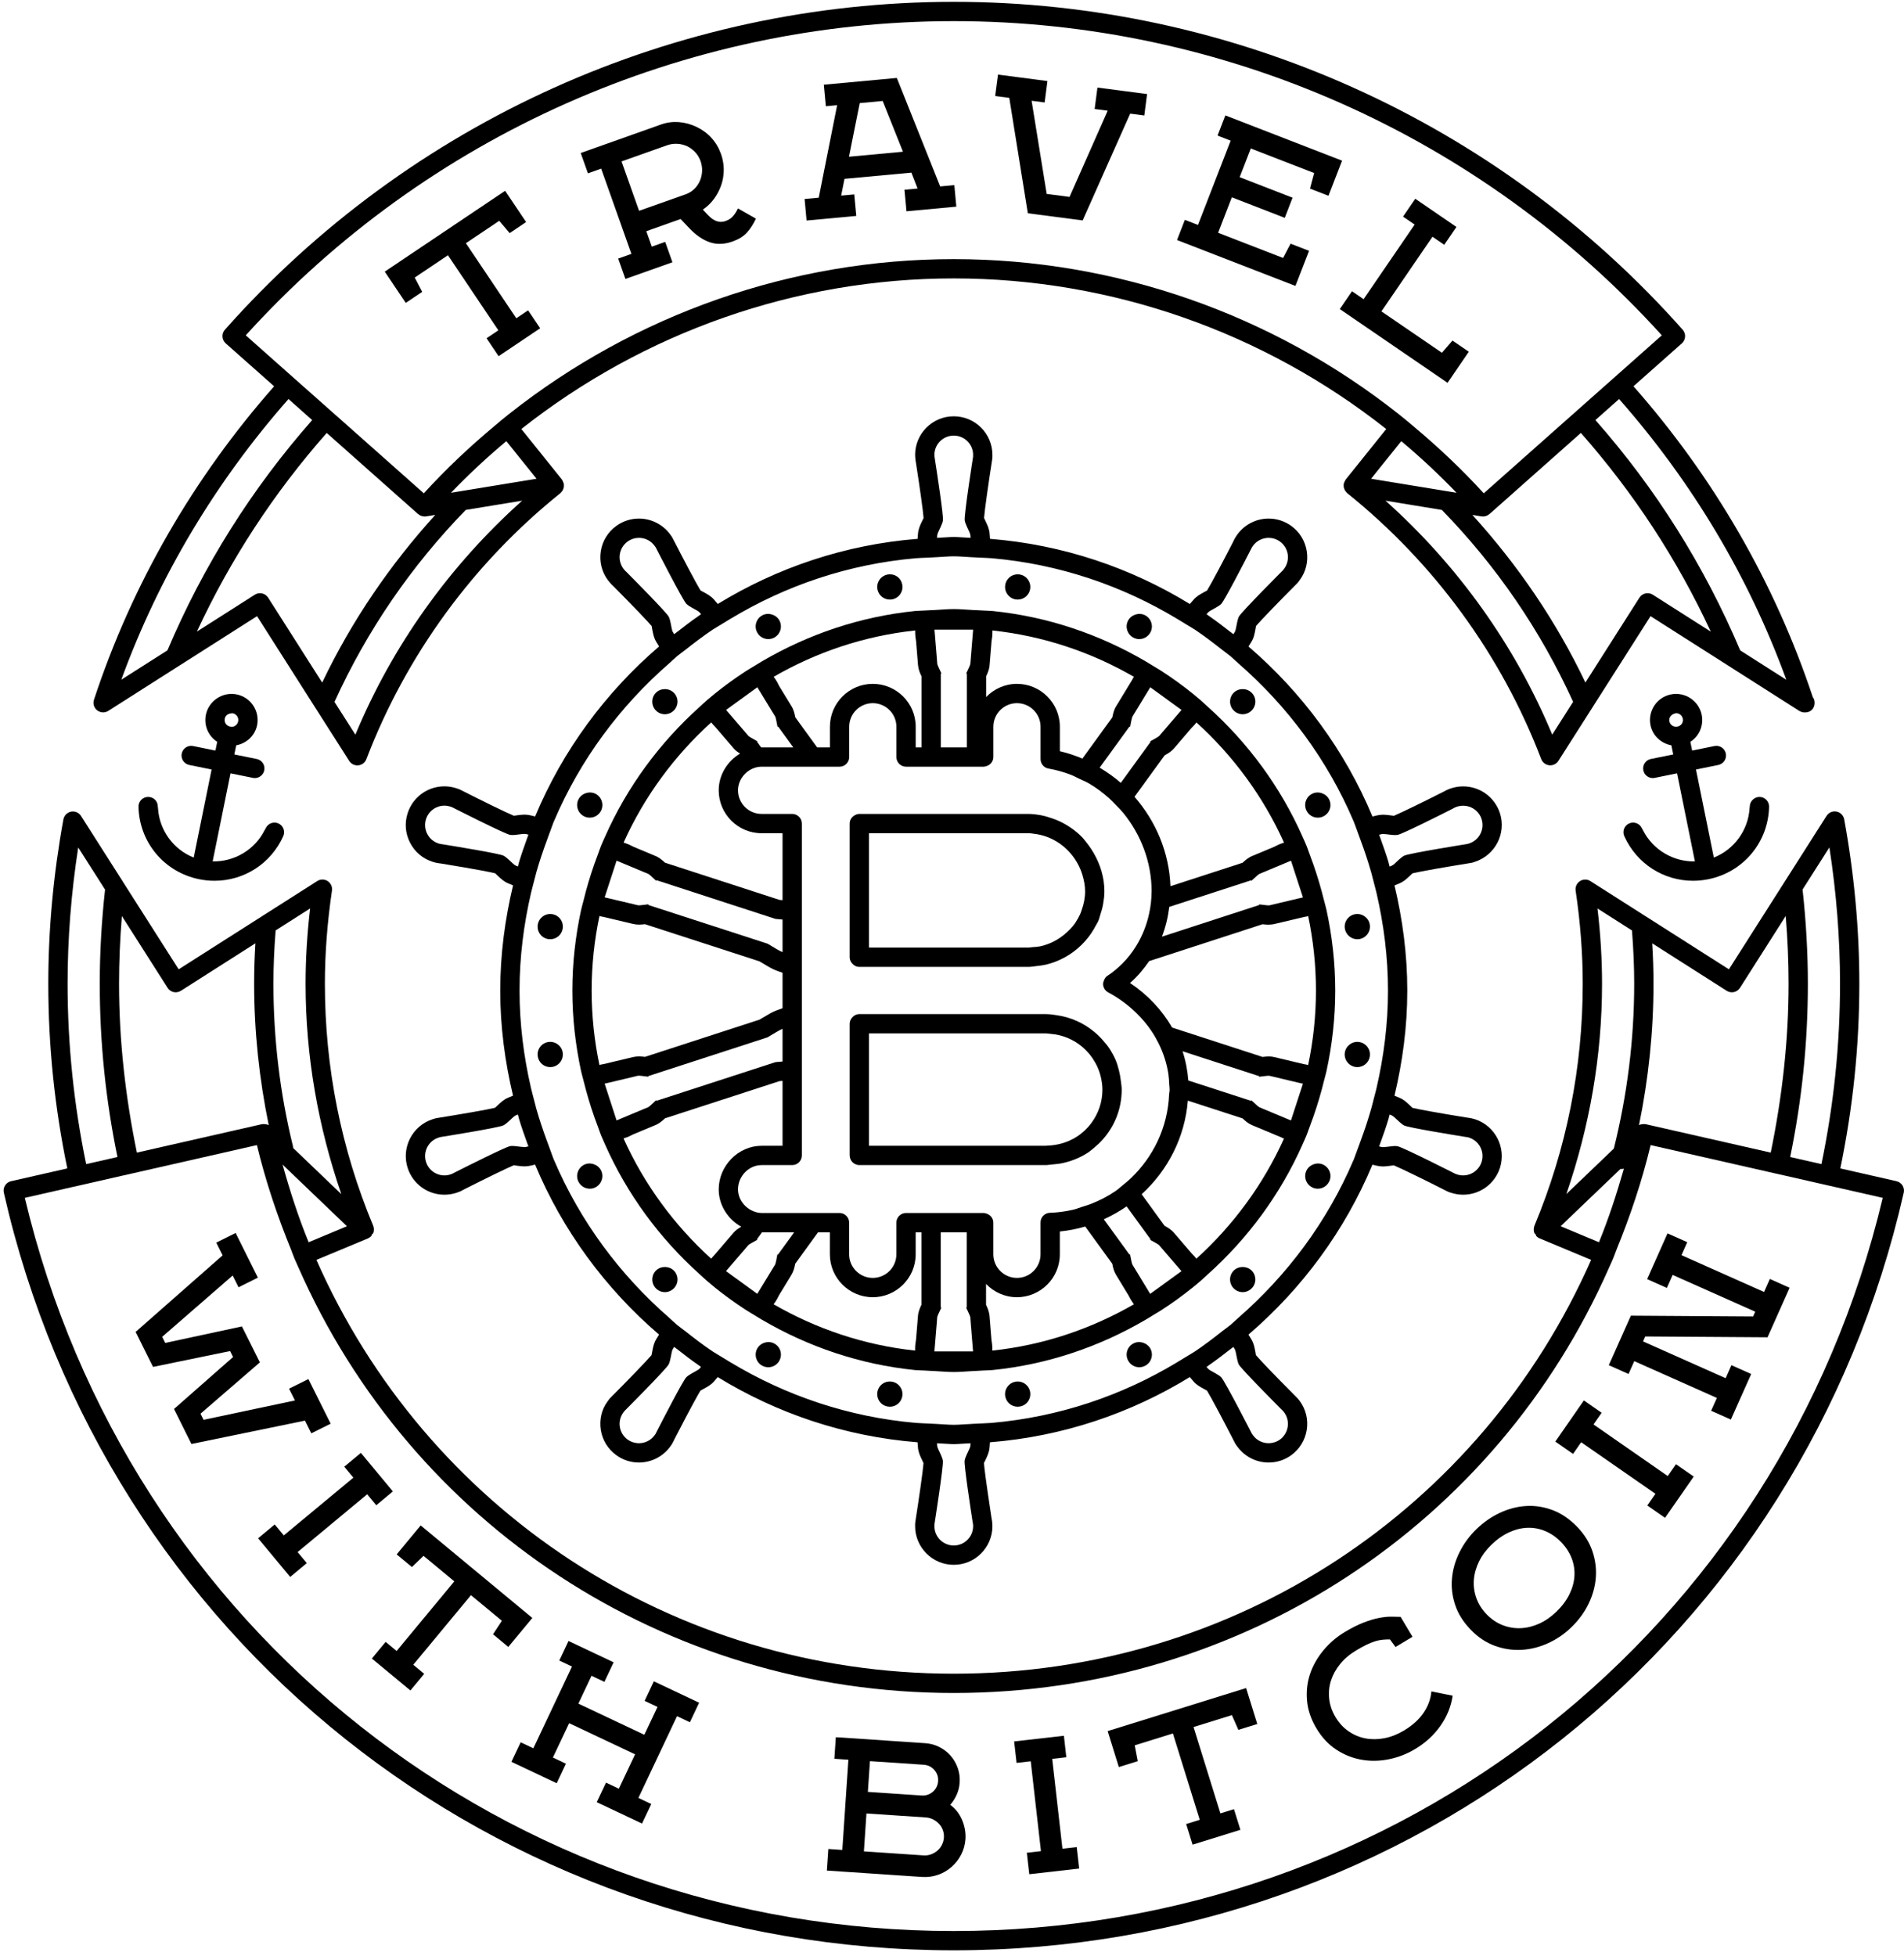 <?xml version="1.0" encoding="UTF-8"?>
<svg width="74px" height="76px" viewBox="0 0 74 76" version="1.1" xmlns="http://www.w3.org/2000/svg" xmlns:xlink="http://www.w3.org/1999/xlink">
    <!-- Generator: Sketch 49 (51002) - http://www.bohemiancoding.com/sketch -->
    <title>bitcoin-grey-33</title>
    <desc>Created with Sketch.</desc>
    <defs></defs>
    <g id="Page-1" stroke="none" stroke-width="1" fill="none" fill-rule="evenodd">
        <g id="bitcoin-grey-33" fill="#000000">
            <polyline id="Fill-1" points="9.403 51.547 10.1 52.944 7.793 54.938 7.911 55.176 11.463 54.424 11.234 53.966 11.986 53.592 12.851 55.327 12.099 55.701 11.853 55.207 7.44 56.115 6.763 54.755 9.058 52.736 8.942 52.504 5.948 53.12 5.271 51.76 8.652 48.785 8.406 48.29 9.158 47.915 10.022 49.651 9.271 50.025 9.043 49.568 6.304 51.95 6.422 52.188 9.403 51.547"></polyline>
            <polyline id="Fill-2" points="11.279 61.282 10.031 59.78 10.677 59.243 11.03 59.668 13.734 57.424 13.38 56.998 14.026 56.461 15.269 57.958 14.624 58.496 14.271 58.07 11.567 60.315 11.924 60.745 11.279 61.282"></polyline>
            <polyline id="Fill-3" points="16.009 60.897 15.417 60.406 16.35 59.28 20.689 62.876 19.755 64.002 19.162 63.51 19.506 62.986 18.304 61.99 16.062 64.695 16.487 65.048 15.951 65.694 14.452 64.453 14.988 63.806 15.415 64.159 17.657 61.454 16.461 60.462 16.009 60.897"></polyline>
            <polyline id="Fill-4" points="23.49 65.359 22.99 65.123 22.479 66.205 25.042 67.416 25.554 66.334 25.054 66.098 25.412 65.338 27.172 66.17 26.813 66.929 26.313 66.693 24.812 69.87 25.312 70.107 24.953 70.866 23.193 70.035 23.553 69.275 24.052 69.511 24.683 68.176 22.12 66.965 21.489 68.3 21.995 68.54 21.637 69.299 19.877 68.467 20.236 67.708 20.729 67.941 22.23 64.764 21.737 64.531 22.096 63.771 23.849 64.6 23.49 65.359"></polyline>
            <path d="M36.46,69.215 C36.471,69.052 36.422,68.909 36.314,68.784 C36.205,68.661 36.069,68.593 35.906,68.581 L33.811,68.441 L33.73,69.635 L35.826,69.776 C35.91,69.781 35.989,69.77 36.063,69.743 C36.138,69.715 36.203,69.676 36.261,69.626 C36.318,69.576 36.364,69.517 36.399,69.446 C36.434,69.376 36.455,69.299 36.46,69.215 Z M36.015,70.631 L33.675,70.473 L33.576,71.947 L35.895,72.103 C35.997,72.11 36.094,72.096 36.185,72.063 C36.276,72.029 36.357,71.982 36.429,71.921 C36.501,71.861 36.56,71.786 36.605,71.698 C36.651,71.61 36.678,71.515 36.685,71.412 C36.691,71.314 36.679,71.22 36.647,71.129 C36.616,71.038 36.569,70.958 36.505,70.888 C36.443,70.819 36.369,70.76 36.286,70.716 C36.202,70.67 36.112,70.642 36.015,70.631 Z M35.838,72.941 L32.137,72.692 L32.193,71.854 L32.737,71.891 L32.973,68.385 L32.428,68.348 L32.485,67.51 L35.962,67.743 C36.159,67.757 36.341,67.806 36.511,67.893 C36.68,67.979 36.826,68.092 36.947,68.231 C37.068,68.37 37.161,68.529 37.224,68.709 C37.286,68.888 37.312,69.076 37.298,69.272 C37.287,69.439 37.249,69.597 37.183,69.744 C37.116,69.892 37.033,70.023 36.932,70.138 C37.137,70.287 37.29,70.485 37.394,70.73 C37.496,70.976 37.539,71.221 37.523,71.469 C37.508,71.687 37.452,71.889 37.355,72.075 C37.259,72.26 37.134,72.42 36.98,72.554 C36.826,72.689 36.65,72.791 36.454,72.859 C36.257,72.928 36.052,72.955 35.838,72.941 Z" id="Fill-5"></path>
            <polyline id="Fill-6" points="41.943 72.614 40.003 72.835 39.908 72 40.457 71.938 40.06 68.446 39.51 68.509 39.415 67.674 41.349 67.454 41.443 68.289 40.895 68.352 41.292 71.843 41.848 71.78 41.943 72.614"></polyline>
            <polyline id="Fill-7" points="44.22 68.441 43.484 68.67 43.05 67.273 48.431 65.6 48.865 66.997 48.13 67.225 47.878 66.652 46.388 67.115 47.431 70.47 47.959 70.307 48.209 71.109 46.35 71.686 46.101 70.884 46.629 70.72 45.585 67.364 44.102 67.826 44.22 68.441"></polyline>
            <path d="M52.704,64.14 C52.456,64.288 52.249,64.464 52.085,64.666 C51.92,64.868 51.802,65.083 51.729,65.311 C51.656,65.54 51.634,65.777 51.661,66.021 C51.687,66.266 51.77,66.503 51.906,66.731 C52.043,66.959 52.213,67.143 52.416,67.282 C52.62,67.422 52.839,67.513 53.074,67.557 C53.311,67.601 53.556,67.598 53.812,67.548 C54.067,67.498 54.319,67.399 54.567,67.25 C54.896,67.053 55.149,66.824 55.327,66.563 C55.504,66.301 55.606,66.024 55.632,65.731 L56.458,65.897 C56.397,66.314 56.24,66.704 55.986,67.065 C55.732,67.426 55.404,67.729 54.999,67.971 C54.679,68.163 54.338,68.295 53.977,68.367 C53.614,68.44 53.26,68.446 52.913,68.384 C52.566,68.323 52.241,68.193 51.937,67.994 C51.633,67.796 51.377,67.522 51.168,67.174 C50.954,66.817 50.831,66.457 50.798,66.094 C50.765,65.73 50.805,65.383 50.916,65.051 C51.028,64.721 51.202,64.415 51.438,64.131 C51.674,63.848 51.951,63.611 52.272,63.419 C52.536,63.261 52.776,63.14 52.993,63.056 C53.21,62.973 53.406,62.913 53.584,62.878 C53.762,62.843 53.92,62.825 54.059,62.826 C54.198,62.827 54.323,62.829 54.435,62.833 L54.898,63.608 L54.238,64.004 L54.021,63.71 C53.923,63.709 53.828,63.713 53.735,63.722 C53.642,63.731 53.544,63.751 53.441,63.783 C53.338,63.816 53.228,63.86 53.109,63.917 C52.991,63.975 52.855,64.048 52.704,64.14" id="Fill-8"></path>
            <path d="M57.966,60.03 C57.758,60.231 57.597,60.449 57.482,60.683 C57.369,60.917 57.301,61.153 57.283,61.393 C57.265,61.632 57.296,61.867 57.378,62.099 C57.46,62.332 57.594,62.544 57.779,62.735 C57.964,62.926 58.171,63.066 58.4,63.155 C58.63,63.245 58.865,63.284 59.105,63.273 C59.344,63.263 59.582,63.204 59.82,63.097 C60.058,62.99 60.28,62.836 60.488,62.635 C60.71,62.421 60.878,62.196 60.994,61.96 C61.11,61.724 61.176,61.488 61.191,61.253 C61.206,61.017 61.171,60.785 61.084,60.558 C60.997,60.33 60.86,60.121 60.675,59.93 C60.49,59.739 60.285,59.596 60.062,59.502 C59.836,59.407 59.606,59.364 59.37,59.372 C59.134,59.379 58.896,59.437 58.657,59.546 C58.418,59.655 58.187,59.816 57.966,60.03 Z M57.16,63.333 C56.871,63.035 56.669,62.713 56.554,62.365 C56.439,62.019 56.399,61.672 56.433,61.325 C56.466,60.977 56.565,60.638 56.731,60.31 C56.896,59.98 57.113,59.686 57.381,59.426 C57.663,59.154 57.971,58.94 58.306,58.785 C58.64,58.631 58.979,58.544 59.324,58.525 C59.669,58.505 60.012,58.56 60.352,58.689 C60.691,58.818 61.005,59.033 61.294,59.331 C61.573,59.619 61.771,59.935 61.888,60.276 C62.004,60.618 62.049,60.963 62.022,61.311 C61.995,61.658 61.9,61.999 61.738,62.331 C61.576,62.663 61.354,62.965 61.072,63.238 C60.805,63.498 60.502,63.704 60.167,63.857 C59.83,64.01 59.486,64.096 59.135,64.115 C58.783,64.134 58.437,64.082 58.096,63.958 C57.754,63.833 57.442,63.625 57.16,63.333 Z" id="Fill-9"></path>
            <polyline id="Fill-10" points="65.828 57.381 64.713 58.985 64.023 58.505 64.339 58.051 61.453 56.047 61.138 56.501 60.448 56.022 61.558 54.423 62.248 54.902 61.933 55.356 64.818 57.361 65.138 56.901 65.828 57.381"></polyline>
            <polyline id="Fill-11" points="68.061 53.396 67.271 55.166 66.504 54.824 66.727 54.326 63.517 52.896 63.294 53.395 62.527 53.053 63.385 51.129 68.136 51.16 68.219 50.975 65.009 49.545 64.784 50.051 64.017 49.709 64.809 47.931 65.576 48.273 65.351 48.778 68.561 50.208 68.786 49.702 69.554 50.045 68.696 51.969 63.943 51.937 63.858 52.129 67.068 53.559 67.293 53.053 68.061 53.396"></polyline>
            <polyline id="Fill-12" points="16.409 11.342 15.77 11.771 14.954 10.556 19.632 7.415 20.447 8.629 19.809 9.059 19.403 8.581 18.107 9.451 20.066 12.368 20.525 12.06 20.994 12.757 19.378 13.842 18.91 13.145 19.369 12.837 17.41 9.919 16.119 10.786 16.409 11.342"></polyline>
            <path d="M27.228,6.261 C27.181,6.129 27.111,6.014 27.02,5.915 C26.927,5.817 26.823,5.74 26.707,5.684 C26.591,5.629 26.464,5.597 26.328,5.589 C26.191,5.58 26.057,5.599 25.925,5.646 L24.157,6.273 L24.838,8.193 L26.646,7.552 C26.773,7.507 26.884,7.439 26.979,7.349 C27.073,7.258 27.146,7.154 27.198,7.037 C27.25,6.919 27.28,6.793 27.287,6.66 C27.294,6.526 27.274,6.393 27.228,6.261 Z M26.134,10.192 L24.307,10.84 L24.026,10.049 L24.54,9.866 L23.365,6.554 L22.851,6.737 L22.57,5.946 L25.69,4.838 C25.914,4.758 26.145,4.728 26.381,4.745 C26.618,4.763 26.847,4.824 27.067,4.929 C27.294,5.037 27.488,5.18 27.649,5.357 C27.812,5.535 27.935,5.742 28.02,5.98 C28.104,6.217 28.139,6.458 28.126,6.7 C28.113,6.942 28.053,7.177 27.944,7.403 C27.797,7.713 27.588,7.961 27.317,8.146 L27.521,8.363 C27.742,8.597 27.967,8.673 28.195,8.591 C28.319,8.548 28.416,8.485 28.488,8.402 C28.561,8.32 28.625,8.218 28.682,8.1 L29.38,8.497 C29.275,8.718 29.157,8.9 29.024,9.044 C28.893,9.187 28.709,9.3 28.476,9.383 C28.155,9.497 27.86,9.508 27.589,9.415 C27.319,9.323 27.062,9.149 26.817,8.895 L26.451,8.512 L25.119,8.985 L25.332,9.585 L25.854,9.4 L26.134,10.192 Z" id="Fill-13"></path>
            <path d="M32.996,6.091 L35.094,5.896 L34.306,3.924 L33.414,4.007 L32.996,6.091 Z M37.168,8.031 L35.231,8.211 L35.153,7.374 L35.662,7.327 L35.422,6.709 L32.822,6.95 L32.692,7.602 L33.201,7.555 L33.279,8.391 L31.348,8.57 L31.271,7.734 L31.821,7.683 L32.536,4.088 L32.097,4.129 L32.019,3.292 L34.856,3.029 L36.54,7.245 L37.091,7.194 L37.168,8.031 Z" id="Fill-14"></path>
            <polyline id="Fill-15" points="40.601 3.982 40.094 3.916 40.68 7.536 41.568 7.653 43.051 4.302 42.544 4.236 42.653 3.403 44.582 3.655 44.474 4.488 43.925 4.416 42.078 8.566 39.947 8.288 39.226 3.803 38.678 3.731 38.787 2.899 40.709 3.15 40.601 3.982"></polyline>
            <polyline id="Fill-16" points="51.632 7.608 50.914 7.33 51.074 6.724 48.613 5.77 48.18 6.885 50.236 7.683 49.933 8.466 47.876 7.668 47.343 9.046 49.868 10.025 50.159 9.47 50.877 9.748 50.348 11.112 45.746 9.328 46.05 8.544 46.56 8.742 47.83 5.466 47.321 5.269 47.624 4.485 52.16 6.244 51.632 7.608"></polyline>
            <polyline id="Fill-17" points="56.131 9.513 55.674 9.2 53.69 12.101 56.041 13.709 56.451 13.235 57.086 13.669 56.26 14.877 52.072 12.011 52.546 11.318 52.997 11.627 54.981 8.727 54.53 8.418 55.005 7.724 56.605 8.82 56.131 9.513"></polyline>
            <path d="M12.133,16.325 C9.792,18.981 7.905,21.976 6.508,25.273 L4.715,26.414 C6.181,22.39 8.394,18.708 11.212,15.507 L12.133,16.325 Z M17.528,19.15 C18.211,18.44 18.929,17.77 19.679,17.144 L20.853,18.605 L17.528,19.15 Z M10.421,23.225 C10.367,23.141 10.283,23.083 10.185,23.061 C10.088,23.04 9.987,23.057 9.903,23.111 L7.652,24.545 C8.961,21.723 10.655,19.143 12.698,16.825 L16.252,19.98 C16.254,19.981 16.256,19.98 16.257,19.981 C16.324,20.038 16.409,20.073 16.501,20.073 C16.507,20.073 16.514,20.073 16.521,20.072 C16.523,20.072 16.525,20.072 16.527,20.072 C16.539,20.071 16.55,20.071 16.562,20.069 L16.916,20.011 C15.146,21.963 13.661,24.139 12.522,26.526 L10.421,23.225 Z M13,27.277 C14.263,24.502 15.981,21.995 18.102,19.816 L20.294,19.457 C17.481,21.972 15.257,25.078 13.812,28.55 L13,27.277 Z M56.61,19.15 L53.288,18.605 L54.461,17.144 C55.21,17.771 55.927,18.44 56.61,19.15 Z M60.328,28.549 C58.883,25.077 56.659,21.972 53.847,19.457 L56.039,19.817 C58.16,21.994 59.877,24.5 61.14,27.274 L60.328,28.549 Z M64.236,23.111 C64.151,23.057 64.049,23.04 63.953,23.061 C63.856,23.083 63.771,23.141 63.718,23.225 L61.618,26.524 C60.48,24.137 58.995,21.963 57.225,20.011 L57.577,20.069 C57.597,20.072 57.617,20.073 57.637,20.073 L57.638,20.073 C57.729,20.073 57.815,20.038 57.881,19.981 C57.882,19.98 57.885,19.981 57.886,19.98 L61.442,16.824 C63.486,19.144 65.18,21.723 66.49,24.546 L64.236,23.111 Z M67.634,25.275 C66.236,21.976 64.348,18.98 62.006,16.324 L62.927,15.507 C65.746,18.708 67.96,22.39 69.426,26.416 L67.634,25.275 Z M37.069,0.821 C47.549,0.821 57.556,5.266 64.587,13.031 L62.994,14.445 L62.715,14.693 L62.434,14.941 L61.498,15.772 L61.215,16.023 L60.94,16.266 L57.667,19.171 C56.812,18.233 55.893,17.367 54.929,16.562 C54.833,16.482 54.739,16.399 54.642,16.321 C54.545,16.241 54.448,16.161 54.35,16.085 C49.464,12.223 43.381,10.07 37.069,10.07 C30.757,10.07 24.675,12.223 19.79,16.084 C19.692,16.161 19.595,16.24 19.498,16.319 C19.401,16.398 19.307,16.481 19.211,16.561 C18.247,17.366 17.328,18.232 16.472,19.171 L13.2,16.267 L12.924,16.024 L12.642,15.773 L11.145,14.446 L9.552,13.031 C16.583,5.266 26.59,0.821 37.069,0.821 Z M4.209,27.626 L7.008,25.843 C7.008,25.843 7.009,25.843 7.01,25.843 L9.99,23.945 L12.258,27.509 C12.259,27.509 12.259,27.509 12.259,27.51 L13.572,29.57 C13.642,29.679 13.761,29.744 13.889,29.744 C13.901,29.744 13.914,29.743 13.927,29.742 C14.067,29.728 14.188,29.635 14.239,29.503 C15.783,25.463 18.391,21.887 21.782,19.163 C21.797,19.153 21.804,19.136 21.816,19.122 C21.832,19.106 21.848,19.09 21.86,19.07 C21.875,19.048 21.884,19.023 21.894,18.998 C21.901,18.978 21.908,18.96 21.912,18.94 C21.917,18.911 21.917,18.881 21.915,18.852 C21.915,18.838 21.918,18.824 21.917,18.811 C21.916,18.805 21.912,18.8 21.91,18.794 C21.904,18.765 21.892,18.74 21.88,18.715 C21.872,18.695 21.864,18.675 21.851,18.657 C21.846,18.651 21.845,18.642 21.84,18.636 L20.262,16.672 C25.016,12.917 30.93,10.82 37.069,10.82 C43.21,10.82 49.124,12.917 53.877,16.673 L52.301,18.636 C52.297,18.641 52.296,18.648 52.292,18.654 C52.276,18.676 52.265,18.701 52.254,18.725 C52.246,18.745 52.237,18.764 52.231,18.786 C52.229,18.795 52.224,18.802 52.222,18.811 C52.219,18.832 52.224,18.85 52.224,18.87 C52.224,18.885 52.219,18.898 52.221,18.912 C52.221,18.919 52.226,18.924 52.227,18.931 C52.231,18.96 52.242,18.987 52.252,19.014 C52.26,19.032 52.267,19.05 52.277,19.066 C52.292,19.09 52.311,19.111 52.331,19.131 C52.341,19.141 52.347,19.155 52.358,19.163 C55.749,21.887 58.357,25.461 59.901,29.501 C59.952,29.633 60.073,29.725 60.214,29.74 C60.226,29.741 60.239,29.742 60.252,29.742 C60.379,29.742 60.499,29.677 60.568,29.569 L61.882,27.506 C61.882,27.505 61.882,27.505 61.883,27.504 L64.149,23.945 L67.132,25.844 C67.132,25.845 67.133,25.845 67.133,25.845 L69.932,27.628 C69.997,27.668 70.077,27.688 70.143,27.686 C70.385,27.693 70.527,27.521 70.527,27.311 C70.527,27.228 70.501,27.153 70.455,27.09 C68.965,22.613 66.584,18.527 63.486,15.011 L65.367,13.343 C65.441,13.277 65.486,13.183 65.492,13.084 C65.498,12.985 65.464,12.887 65.398,12.813 C58.213,4.715 47.888,0.071 37.069,0.071 C26.25,0.071 15.925,4.715 8.741,12.813 C8.674,12.887 8.641,12.985 8.647,13.084 C8.653,13.183 8.698,13.277 8.772,13.343 L10.654,15.012 C7.533,18.555 5.139,22.676 3.652,27.193 C3.602,27.343 3.652,27.509 3.778,27.606 C3.903,27.702 4.075,27.711 4.209,27.626 Z" id="Fill-18"></path>
            <path d="M62.978,45.429 C63.025,45.432 63.069,45.429 63.113,45.417 C62.835,46.394 62.521,47.351 62.144,48.275 L60.655,47.653 L62.978,45.429 Z M69.576,44.963 C70.031,42.759 70.264,40.507 70.264,38.228 C70.264,37.042 70.194,35.812 70.058,34.568 L71.1,32.931 C71.374,34.703 71.514,36.48 71.514,38.228 C71.514,40.605 71.267,42.947 70.791,45.239 L69.576,44.963 Z M67.626,38.388 L69.403,35.596 C69.477,36.489 69.514,37.37 69.514,38.228 C69.514,40.451 69.263,42.641 68.82,44.792 L63.956,43.686 C63.937,43.682 63.918,43.686 63.898,43.684 C63.887,43.683 63.876,43.683 63.864,43.683 C63.807,43.686 63.752,43.697 63.701,43.724 C64.07,41.926 64.264,40.084 64.264,38.228 C64.264,37.722 64.248,37.203 64.214,36.659 L67.108,38.503 C67.192,38.556 67.294,38.574 67.391,38.553 C67.488,38.531 67.572,38.472 67.626,38.388 Z M62.264,38.228 C62.264,37.277 62.205,36.297 62.087,35.305 L63.428,36.159 C63.485,36.892 63.514,37.571 63.514,38.228 C63.514,40.4 63.242,42.553 62.723,44.635 L60.877,46.403 C61.779,43.778 62.264,41.04 62.264,38.228 Z M4.083,34.571 C3.946,35.814 3.877,37.044 3.877,38.228 C3.877,40.507 4.109,42.759 4.565,44.963 L3.349,45.239 C2.874,42.947 2.627,40.605 2.627,38.228 C2.627,36.48 2.766,34.703 3.04,32.934 L4.083,34.571 Z M10.982,45.257 L13.484,47.654 L11.995,48.275 C11.598,47.303 11.27,46.29 10.982,45.257 Z M10.713,36.157 L12.053,35.304 C11.936,36.299 11.877,37.278 11.877,38.228 C11.877,41.041 12.362,43.779 13.266,46.406 L11.393,44.613 C11.392,44.585 11.389,44.556 11.382,44.528 C10.881,42.483 10.627,40.363 10.627,38.228 C10.627,37.571 10.655,36.891 10.713,36.157 Z M4.737,35.599 L6.513,38.388 C6.566,38.472 6.651,38.531 6.748,38.553 C6.845,38.574 6.946,38.556 7.031,38.503 L9.926,36.659 C9.893,37.203 9.877,37.721 9.877,38.228 C9.877,40.085 10.075,41.928 10.445,43.726 C10.393,43.698 10.334,43.686 10.274,43.683 C10.263,43.683 10.252,43.683 10.24,43.684 C10.22,43.686 10.201,43.682 10.183,43.686 L5.32,44.792 C4.877,42.641 4.627,40.451 4.627,38.228 C4.627,37.371 4.664,36.491 4.737,35.599 Z M37.069,75.042 C19.748,75.042 4.955,63.345 0.965,46.55 L2.781,46.137 L3.147,46.055 L3.51,45.972 L4.729,45.694 L5.094,45.612 L5.476,45.525 L9.985,44.5 C10.324,45.907 10.779,47.257 11.311,48.56 C11.358,48.676 11.396,48.797 11.445,48.911 C11.494,49.027 11.547,49.139 11.598,49.254 C15.977,59.203 25.807,65.792 37.069,65.792 C48.332,65.792 58.162,59.203 62.541,49.253 C62.591,49.139 62.646,49.027 62.694,48.911 C62.743,48.796 62.781,48.675 62.828,48.56 C63.36,47.257 63.815,45.907 64.153,44.5 L68.665,45.526 L69.046,45.613 L69.412,45.695 L70.63,45.972 L70.994,46.055 L71.36,46.138 L73.173,46.55 C69.184,63.345 54.391,75.042 37.069,75.042 Z M73.707,45.903 L71.525,45.406 C72.012,43.06 72.264,40.661 72.264,38.228 C72.264,36.12 72.066,33.971 71.676,31.84 C71.648,31.688 71.53,31.569 71.379,31.54 C71.226,31.509 71.074,31.575 70.991,31.705 L69.355,34.275 C69.354,34.276 69.354,34.277 69.354,34.277 L67.195,37.669 L63.989,35.627 C63.989,35.627 63.988,35.626 63.987,35.626 L61.811,34.24 C61.687,34.161 61.528,34.162 61.405,34.242 C61.282,34.322 61.217,34.467 61.238,34.611 C61.421,35.84 61.514,37.057 61.514,38.228 C61.514,41.485 60.882,44.65 59.636,47.634 C59.62,47.674 59.613,47.718 59.611,47.761 C59.611,47.765 59.608,47.77 59.608,47.775 C59.607,47.824 59.616,47.874 59.636,47.921 C59.645,47.943 59.671,47.95 59.684,47.969 C59.697,47.991 59.692,48.018 59.71,48.037 C59.748,48.077 59.792,48.106 59.838,48.125 L61.84,48.961 C57.576,58.634 48.023,65.042 37.069,65.042 C26.116,65.042 16.563,58.634 12.298,48.961 L14.303,48.125 C14.304,48.124 14.304,48.124 14.305,48.122 C14.35,48.104 14.392,48.075 14.428,48.037 C14.446,48.02 14.44,47.993 14.454,47.973 C14.467,47.952 14.496,47.945 14.505,47.921 C14.525,47.874 14.533,47.823 14.532,47.772 C14.532,47.77 14.532,47.77 14.532,47.768 C14.53,47.723 14.522,47.677 14.504,47.634 C13.259,44.65 12.627,41.485 12.627,38.228 C12.627,37.06 12.72,35.843 12.902,34.611 C12.924,34.465 12.858,34.321 12.735,34.24 C12.612,34.16 12.454,34.16 12.33,34.239 L10.153,35.625 C10.153,35.625 10.152,35.625 10.152,35.626 L6.944,37.669 L4.786,34.281 C4.786,34.28 4.786,34.279 4.786,34.279 L3.149,31.709 C3.067,31.578 2.912,31.513 2.761,31.542 C2.61,31.572 2.492,31.691 2.464,31.843 C2.075,33.971 1.877,36.119 1.877,38.228 C1.877,40.661 2.128,43.058 2.616,45.406 L0.432,45.903 C0.229,45.948 0.103,46.149 0.149,46.35 C4.087,63.686 19.27,75.792 37.069,75.792 C54.869,75.792 70.051,63.686 73.99,46.35 C74.036,46.149 73.909,45.948 73.707,45.903 Z" id="Fill-19"></path>
            <path d="M57.098,44.21 C57.494,44.34 57.709,44.763 57.581,45.159 C57.477,45.476 57.183,45.678 56.865,45.678 C56.788,45.678 56.71,45.666 56.632,45.641 C56.615,45.636 56.597,45.629 56.578,45.62 L56.577,45.624 C56.577,45.624 54.508,44.572 54.311,44.544 C54.281,44.538 54.248,44.536 54.214,44.536 C54.158,44.536 54.098,44.545 54.039,44.552 C53.925,44.564 53.816,44.58 53.747,44.58 C53.728,44.58 53.711,44.578 53.699,44.575 C53.686,44.572 53.649,44.563 53.6,44.552 C53.618,44.502 53.636,44.453 53.654,44.405 C53.763,44.1 53.872,43.797 53.964,43.485 C53.981,43.429 53.992,43.37 54.008,43.314 C54.053,43.332 54.086,43.346 54.099,43.35 C54.154,43.374 54.255,43.478 54.364,43.577 C54.433,43.64 54.503,43.7 54.571,43.737 C54.726,43.819 56.469,44.103 56.929,44.178 C56.965,44.181 57.002,44.186 57.04,44.194 C57.06,44.199 57.078,44.203 57.098,44.21 Z M53.701,32.415 C53.714,32.411 53.73,32.411 53.749,32.411 C53.818,32.411 53.927,32.425 54.039,32.438 C54.098,32.445 54.159,32.452 54.214,32.452 C54.248,32.452 54.281,32.451 54.311,32.447 C54.483,32.424 56.061,31.63 56.477,31.418 C56.508,31.399 56.541,31.382 56.577,31.367 C56.595,31.359 56.615,31.353 56.632,31.347 C56.71,31.322 56.789,31.311 56.866,31.311 C57.183,31.311 57.477,31.511 57.581,31.828 C57.709,32.226 57.494,32.649 57.098,32.778 C57.079,32.783 57.061,32.788 57.041,32.793 L57.041,32.796 C57.041,32.796 54.748,33.161 54.572,33.254 C54.504,33.29 54.434,33.35 54.366,33.411 C54.256,33.511 54.156,33.616 54.099,33.639 C54.086,33.644 54.053,33.657 54.008,33.676 C53.993,33.62 53.981,33.563 53.965,33.508 C53.873,33.194 53.762,32.888 53.653,32.582 C53.636,32.534 53.618,32.487 53.601,32.44 C53.65,32.427 53.688,32.418 53.701,32.415 Z M46.951,23.801 C46.989,23.755 47.115,23.693 47.241,23.622 C47.324,23.575 47.408,23.524 47.465,23.467 C47.588,23.347 48.399,21.777 48.61,21.362 C48.626,21.327 48.643,21.295 48.662,21.262 L48.663,21.262 C48.673,21.245 48.684,21.228 48.696,21.213 C48.843,21.01 49.072,20.902 49.305,20.902 C49.458,20.902 49.612,20.949 49.746,21.045 C50.083,21.29 50.157,21.76 49.912,22.096 C49.901,22.113 49.889,22.128 49.876,22.14 L49.878,22.145 C49.878,22.145 48.238,23.787 48.148,23.966 C48.115,24.036 48.093,24.129 48.075,24.22 C48.045,24.364 48.026,24.506 47.993,24.556 C47.986,24.569 47.965,24.602 47.937,24.646 C47.899,24.616 47.859,24.589 47.82,24.558 C47.558,24.356 47.297,24.151 47.024,23.963 C46.98,23.932 46.938,23.898 46.893,23.868 C46.922,23.834 46.943,23.81 46.951,23.801 Z M37.821,17.679 C37.821,17.699 37.82,17.717 37.818,17.738 L37.821,17.739 C37.821,17.739 37.46,20.031 37.495,20.228 C37.508,20.304 37.544,20.391 37.583,20.476 C37.644,20.611 37.711,20.738 37.714,20.798 C37.715,20.812 37.718,20.85 37.722,20.902 C37.67,20.9 37.62,20.896 37.567,20.893 C37.4,20.889 37.238,20.868 37.069,20.868 C36.902,20.868 36.74,20.889 36.573,20.893 C36.521,20.895 36.47,20.9 36.418,20.902 C36.422,20.85 36.425,20.812 36.426,20.798 C36.43,20.737 36.498,20.611 36.559,20.476 C36.597,20.391 36.634,20.304 36.647,20.228 C36.676,20.056 36.408,18.311 36.336,17.85 C36.329,17.813 36.323,17.778 36.32,17.739 C36.319,17.719 36.316,17.699 36.316,17.679 C36.316,17.264 36.653,16.928 37.068,16.928 C37.484,16.928 37.821,17.264 37.821,17.679 Z M24.834,20.902 C25.066,20.902 25.295,21.01 25.442,21.213 C25.456,21.228 25.464,21.245 25.476,21.261 L25.479,21.261 C25.479,21.261 26.534,23.326 26.677,23.467 C26.734,23.523 26.817,23.573 26.901,23.62 C27.026,23.691 27.151,23.753 27.189,23.799 C27.198,23.808 27.218,23.833 27.248,23.867 C27.202,23.897 27.16,23.931 27.114,23.963 C26.841,24.15 26.581,24.355 26.319,24.557 C26.281,24.587 26.241,24.615 26.203,24.645 C26.176,24.602 26.155,24.569 26.147,24.556 C26.116,24.505 26.096,24.364 26.067,24.22 C26.048,24.128 26.026,24.035 25.99,23.965 C25.914,23.81 24.671,22.553 24.343,22.223 C24.314,22.199 24.289,22.173 24.264,22.142 L24.263,22.142 C24.25,22.128 24.237,22.113 24.227,22.097 C23.981,21.76 24.055,21.29 24.393,21.045 C24.526,20.949 24.681,20.902 24.834,20.902 Z M17.099,32.793 C17.08,32.788 17.06,32.783 17.041,32.778 C16.645,32.649 16.429,32.223 16.558,31.828 C16.662,31.511 16.957,31.308 17.273,31.308 C17.35,31.308 17.428,31.321 17.505,31.345 C17.525,31.353 17.543,31.359 17.561,31.367 L17.562,31.365 C17.562,31.365 19.63,32.416 19.829,32.446 C19.857,32.449 19.889,32.451 19.922,32.451 C19.979,32.451 20.04,32.443 20.099,32.436 C20.212,32.423 20.321,32.407 20.391,32.407 C20.411,32.407 20.427,32.409 20.439,32.412 C20.453,32.416 20.489,32.425 20.538,32.436 C20.52,32.486 20.501,32.535 20.483,32.585 C20.374,32.89 20.264,33.197 20.171,33.51 C20.156,33.564 20.145,33.619 20.129,33.673 C20.085,33.654 20.052,33.641 20.04,33.636 C19.984,33.614 19.885,33.511 19.778,33.412 C19.708,33.349 19.636,33.287 19.567,33.252 C19.412,33.17 17.669,32.886 17.21,32.811 C17.174,32.807 17.136,32.802 17.099,32.793 Z M20.438,44.573 C20.426,44.576 20.41,44.577 20.391,44.577 C20.321,44.577 20.211,44.562 20.098,44.549 C20.038,44.542 19.977,44.534 19.92,44.534 C19.887,44.534 19.856,44.535 19.827,44.54 C19.656,44.567 18.078,45.359 17.662,45.57 C17.631,45.59 17.597,45.605 17.562,45.619 L17.562,45.62 C17.544,45.628 17.525,45.636 17.505,45.641 C17.428,45.666 17.35,45.678 17.273,45.678 C16.956,45.678 16.661,45.476 16.558,45.159 C16.43,44.763 16.645,44.34 17.041,44.21 C17.06,44.203 17.078,44.2 17.097,44.194 L17.097,44.191 C17.097,44.191 19.388,43.827 19.566,43.733 C19.635,43.697 19.708,43.635 19.777,43.572 C19.884,43.473 19.984,43.372 20.04,43.348 C20.052,43.344 20.084,43.33 20.128,43.312 C20.144,43.365 20.154,43.42 20.17,43.473 C20.263,43.79 20.374,44.097 20.484,44.406 C20.502,44.453 20.519,44.501 20.537,44.549 C20.488,44.56 20.452,44.569 20.438,44.573 Z M27.188,53.188 C27.149,53.233 27.023,53.295 26.897,53.366 C26.814,53.414 26.731,53.465 26.675,53.52 C26.548,53.641 25.741,55.21 25.527,55.626 C25.512,55.659 25.496,55.694 25.477,55.726 L25.476,55.726 C25.467,55.742 25.456,55.76 25.442,55.774 C25.295,55.978 25.066,56.085 24.833,56.085 C24.68,56.085 24.526,56.038 24.393,55.944 C24.055,55.698 23.981,55.226 24.227,54.891 C24.237,54.876 24.25,54.86 24.263,54.845 L24.261,54.844 C24.261,54.844 25.9,53.201 25.989,53.022 C26.023,52.952 26.044,52.861 26.063,52.772 C26.094,52.626 26.114,52.482 26.146,52.431 C26.153,52.42 26.173,52.386 26.2,52.343 C26.24,52.374 26.282,52.402 26.322,52.433 C26.583,52.635 26.841,52.839 27.112,53.025 C27.157,53.055 27.199,53.091 27.244,53.12 C27.216,53.153 27.196,53.177 27.188,53.188 Z M36.316,59.308 C36.316,59.288 36.319,59.268 36.32,59.249 L36.316,59.249 C36.316,59.249 36.677,56.957 36.644,56.761 C36.63,56.683 36.594,56.596 36.556,56.511 C36.495,56.377 36.428,56.25 36.424,56.19 C36.423,56.177 36.42,56.138 36.417,56.087 C36.469,56.089 36.52,56.094 36.573,56.095 C36.739,56.1 36.902,56.12 37.069,56.12 C37.236,56.12 37.397,56.1 37.563,56.095 C37.616,56.094 37.667,56.089 37.72,56.087 C37.716,56.138 37.713,56.177 37.713,56.19 C37.708,56.25 37.64,56.377 37.579,56.511 C37.541,56.596 37.504,56.683 37.491,56.761 C37.462,56.932 37.73,58.678 37.8,59.138 C37.809,59.174 37.814,59.211 37.818,59.248 L37.818,59.249 C37.82,59.268 37.821,59.288 37.821,59.308 C37.821,59.724 37.484,60.06 37.068,60.06 C36.653,60.06 36.316,59.724 36.316,59.308 Z M48.125,51.215 C48.028,51.299 47.94,51.39 47.843,51.471 C47.837,51.475 47.832,51.481 47.827,51.486 C47.735,51.561 47.637,51.628 47.544,51.701 C47.533,51.71 47.521,51.718 47.51,51.726 C47.161,52.004 46.806,52.274 46.435,52.523 C46.423,52.531 46.41,52.537 46.397,52.546 C46.296,52.613 46.189,52.67 46.086,52.735 C46.082,52.738 46.077,52.74 46.073,52.743 C45.967,52.81 45.86,52.872 45.753,52.937 C45.751,52.938 45.75,52.94 45.748,52.941 C43.604,54.234 41.159,55.068 38.536,55.296 C38.535,55.296 38.534,55.296 38.532,55.296 C38.409,55.307 38.282,55.307 38.158,55.316 C38.148,55.316 38.137,55.316 38.127,55.317 C38.012,55.324 37.896,55.329 37.78,55.334 C37.766,55.335 37.752,55.336 37.738,55.337 C37.514,55.345 37.295,55.37 37.069,55.37 C36.842,55.37 36.622,55.345 36.397,55.336 C36.382,55.336 36.369,55.335 36.354,55.334 C36.239,55.329 36.123,55.324 36.007,55.317 C35.998,55.316 35.987,55.316 35.977,55.316 C35.853,55.307 35.726,55.307 35.603,55.296 C35.601,55.296 35.6,55.296 35.599,55.296 C32.977,55.068 30.533,54.233 28.389,52.94 C28.387,52.939 28.385,52.937 28.382,52.936 C28.276,52.871 28.169,52.808 28.064,52.743 C28.059,52.739 28.054,52.736 28.049,52.734 C27.947,52.669 27.84,52.611 27.739,52.545 C27.727,52.536 27.714,52.53 27.702,52.522 C27.33,52.273 26.975,52.002 26.625,51.724 C26.614,51.717 26.602,51.709 26.591,51.7 C26.499,51.626 26.4,51.56 26.309,51.484 C26.303,51.48 26.298,51.473 26.293,51.469 C26.195,51.388 26.107,51.296 26.011,51.213 L26.01,51.212 C24.092,49.542 22.544,47.456 21.534,45.084 C21.53,45.076 21.526,45.069 21.522,45.061 C21.477,44.952 21.444,44.839 21.401,44.73 C21.398,44.722 21.395,44.715 21.392,44.706 C21.349,44.597 21.312,44.486 21.271,44.376 C21.266,44.362 21.261,44.348 21.256,44.336 C21.102,43.918 20.96,43.496 20.838,43.065 C20.834,43.05 20.831,43.035 20.827,43.02 C20.795,42.908 20.768,42.794 20.739,42.68 C20.737,42.671 20.735,42.662 20.732,42.653 C20.704,42.54 20.671,42.428 20.645,42.313 C20.643,42.304 20.64,42.296 20.638,42.286 C20.356,41.066 20.192,39.8 20.192,38.495 C20.192,37.188 20.356,35.921 20.639,34.699 C20.639,34.697 20.639,34.697 20.64,34.696 C20.668,34.573 20.703,34.452 20.733,34.332 C20.736,34.321 20.739,34.312 20.741,34.301 C20.77,34.189 20.797,34.076 20.828,33.965 C20.832,33.95 20.835,33.936 20.839,33.921 C20.961,33.489 21.103,33.067 21.258,32.649 C21.262,32.636 21.267,32.622 21.272,32.611 C21.313,32.5 21.35,32.387 21.394,32.279 C21.396,32.271 21.399,32.263 21.402,32.256 C21.446,32.146 21.479,32.032 21.524,31.924 C21.528,31.916 21.532,31.909 21.536,31.902 C22.546,29.529 24.094,27.445 26.013,25.774 C26.02,25.768 26.026,25.762 26.033,25.757 C26.123,25.679 26.205,25.593 26.295,25.518 C26.303,25.511 26.309,25.504 26.317,25.498 C26.406,25.424 26.503,25.359 26.594,25.286 C26.605,25.278 26.617,25.27 26.628,25.261 C26.978,24.985 27.333,24.715 27.704,24.465 C27.716,24.457 27.729,24.451 27.742,24.443 C27.842,24.376 27.95,24.318 28.052,24.254 C28.057,24.251 28.062,24.247 28.067,24.244 C28.172,24.179 28.279,24.115 28.385,24.051 C28.387,24.05 28.39,24.049 28.392,24.047 C30.535,22.755 32.979,21.92 35.602,21.693 C35.603,21.693 35.604,21.693 35.606,21.693 C35.729,21.682 35.855,21.681 35.98,21.674 C35.99,21.673 36,21.673 36.01,21.673 C36.126,21.665 36.242,21.659 36.357,21.655 C36.371,21.654 36.385,21.653 36.399,21.653 C36.623,21.644 36.843,21.619 37.069,21.619 C37.296,21.619 37.517,21.643 37.742,21.653 C37.756,21.653 37.77,21.654 37.784,21.655 C37.899,21.659 38.015,21.665 38.13,21.673 C38.141,21.673 38.151,21.673 38.161,21.674 C38.286,21.682 38.412,21.682 38.535,21.693 C38.537,21.693 38.538,21.693 38.54,21.693 C41.161,21.921 43.605,22.757 45.749,24.049 C45.751,24.051 45.754,24.052 45.756,24.053 C45.862,24.117 45.969,24.18 46.073,24.246 C46.079,24.25 46.084,24.253 46.089,24.257 C46.191,24.321 46.298,24.377 46.398,24.444 C46.411,24.452 46.424,24.46 46.437,24.467 C46.808,24.716 47.163,24.987 47.512,25.263 C47.523,25.272 47.535,25.281 47.546,25.288 C47.636,25.361 47.731,25.424 47.82,25.498 C47.828,25.504 47.836,25.512 47.844,25.52 C47.942,25.6 48.03,25.692 48.125,25.775 C48.126,25.776 48.127,25.777 48.127,25.777 C50.045,27.447 51.593,29.532 52.604,31.906 C52.607,31.912 52.611,31.92 52.614,31.927 C52.66,32.035 52.693,32.15 52.737,32.259 C52.74,32.266 52.742,32.274 52.745,32.281 C52.788,32.39 52.825,32.503 52.867,32.614 C52.872,32.626 52.876,32.639 52.881,32.653 C53.036,33.07 53.177,33.492 53.299,33.925 C53.303,33.939 53.306,33.953 53.31,33.967 C53.341,34.077 53.367,34.188 53.396,34.299 C53.398,34.311 53.402,34.323 53.405,34.334 C53.436,34.456 53.47,34.577 53.498,34.699 C53.499,34.7 53.499,34.701 53.499,34.702 C53.781,35.923 53.945,37.189 53.945,38.495 C53.945,39.801 53.781,41.067 53.498,42.29 C53.498,42.29 53.498,42.29 53.498,42.292 C53.47,42.413 53.435,42.535 53.404,42.656 C53.401,42.668 53.398,42.679 53.395,42.692 C53.367,42.802 53.34,42.914 53.31,43.023 C53.306,43.036 53.303,43.052 53.298,43.066 C53.176,43.498 53.035,43.921 52.88,44.339 C52.876,44.351 52.871,44.365 52.866,44.378 C52.825,44.488 52.788,44.6 52.744,44.709 C52.741,44.717 52.739,44.724 52.736,44.732 C52.692,44.841 52.659,44.956 52.614,45.064 C52.61,45.071 52.606,45.078 52.603,45.086 C51.592,47.459 50.044,49.544 48.125,51.215 C48.125,51.215 48.125,51.215 48.125,51.215 Z M49.305,56.085 C49.072,56.085 48.843,55.978 48.696,55.774 C48.684,55.76 48.674,55.743 48.664,55.726 L48.66,55.726 C48.66,55.726 47.604,53.661 47.461,53.522 C47.404,53.466 47.32,53.415 47.236,53.367 C47.111,53.297 46.986,53.235 46.95,53.189 C46.941,53.179 46.921,53.155 46.892,53.122 C46.937,53.091 46.98,53.056 47.025,53.026 C47.295,52.84 47.553,52.636 47.813,52.436 C47.853,52.405 47.896,52.376 47.936,52.344 C47.962,52.387 47.983,52.421 47.99,52.432 C48.023,52.484 48.043,52.628 48.073,52.772 C48.091,52.863 48.113,52.954 48.146,53.024 C48.224,53.179 49.467,54.434 49.796,54.765 C49.823,54.788 49.85,54.816 49.874,54.844 L49.875,54.844 C49.888,54.86 49.901,54.876 49.912,54.891 C50.157,55.226 50.081,55.698 49.746,55.944 C49.612,56.038 49.458,56.085 49.305,56.085 Z M53.34,45.261 C53.427,45.281 53.497,45.298 53.516,45.303 C53.576,45.318 53.685,45.33 53.747,45.33 C53.818,45.33 53.919,45.321 54.029,45.305 C54.075,45.3 54.126,45.292 54.173,45.288 C54.467,45.409 55.433,45.883 56.237,46.292 C56.279,46.313 56.323,46.33 56.367,46.344 C56.374,46.346 56.381,46.348 56.389,46.35 C56.551,46.403 56.707,46.428 56.865,46.428 C57.516,46.428 58.09,46.012 58.294,45.394 C58.55,44.6 58.116,43.752 57.329,43.496 C57.281,43.481 57.242,43.47 57.197,43.461 C57.134,43.447 57.072,43.438 57.01,43.431 C55.851,43.243 55.127,43.109 54.896,43.053 C54.865,43.026 54.828,42.987 54.794,42.954 C54.67,42.837 54.553,42.726 54.382,42.657 C54.356,42.646 54.285,42.617 54.197,42.58 C54.511,41.266 54.695,39.903 54.695,38.495 C54.695,37.086 54.511,35.723 54.198,34.409 C54.285,34.372 54.355,34.344 54.375,34.336 C54.55,34.267 54.674,34.15 54.795,34.035 C54.828,34.004 54.863,33.968 54.898,33.938 C55.207,33.863 56.268,33.679 57.16,33.536 C57.212,33.528 57.262,33.515 57.31,33.496 C57.311,33.496 57.312,33.495 57.313,33.495 C58.116,33.236 58.549,32.387 58.295,31.598 C58.09,30.975 57.517,30.56 56.866,30.56 C56.708,30.56 56.551,30.585 56.399,30.635 C56.365,30.645 56.325,30.659 56.286,30.677 C56.226,30.7 56.169,30.729 56.115,30.761 C55.358,31.145 54.454,31.587 54.173,31.703 C54.128,31.699 54.078,31.691 54.032,31.684 C53.921,31.67 53.821,31.66 53.749,31.66 C53.683,31.66 53.568,31.674 53.503,31.691 C53.484,31.697 53.42,31.712 53.341,31.731 C52.27,29.163 50.604,26.911 48.524,25.125 C48.574,25.042 48.614,24.976 48.626,24.958 C48.729,24.802 48.76,24.629 48.791,24.462 C48.799,24.418 48.806,24.37 48.816,24.326 C49.026,24.08 49.773,23.313 50.409,22.675 C50.447,22.636 50.481,22.594 50.509,22.55 C50.516,22.542 50.521,22.533 50.527,22.525 C50.755,22.214 50.851,21.816 50.788,21.42 C50.726,21.024 50.512,20.674 50.186,20.438 C49.927,20.251 49.623,20.152 49.305,20.152 C48.824,20.152 48.369,20.385 48.088,20.774 C48.066,20.804 48.043,20.839 48.03,20.859 C47.984,20.934 47.952,20.994 47.923,21.062 C47.605,21.683 47.083,22.674 46.913,22.949 C46.878,22.97 46.83,22.993 46.788,23.016 C46.645,23.094 46.496,23.175 46.377,23.319 C46.363,23.334 46.311,23.396 46.244,23.473 C43.946,22.064 41.308,21.165 38.478,20.94 C38.47,20.845 38.464,20.77 38.463,20.749 C38.453,20.565 38.378,20.407 38.306,20.257 C38.287,20.215 38.263,20.171 38.246,20.128 C38.27,19.812 38.422,18.746 38.562,17.856 C38.57,17.807 38.572,17.76 38.571,17.713 C38.571,17.701 38.571,17.69 38.571,17.679 C38.571,16.85 37.897,16.178 37.068,16.178 C36.24,16.178 35.566,16.85 35.566,17.679 C35.566,17.7 35.57,17.765 35.572,17.786 C35.578,17.863 35.587,17.924 35.599,17.988 C35.75,18.95 35.875,19.853 35.896,20.132 C35.88,20.168 35.855,20.215 35.834,20.258 C35.764,20.406 35.69,20.558 35.678,20.746 C35.676,20.773 35.67,20.848 35.663,20.94 C32.833,21.165 30.195,22.064 27.896,23.472 C27.831,23.396 27.779,23.336 27.766,23.32 C27.646,23.174 27.496,23.092 27.35,23.013 C27.31,22.991 27.266,22.969 27.226,22.946 C27.059,22.673 26.557,21.723 26.146,20.92 C26.124,20.876 26.097,20.834 26.067,20.796 C26.056,20.781 26.045,20.765 26.034,20.751 C25.751,20.376 25.305,20.152 24.834,20.152 C24.516,20.152 24.211,20.251 23.953,20.438 C23.627,20.674 23.413,21.022 23.35,21.42 C23.288,21.816 23.383,22.213 23.62,22.538 C23.646,22.574 23.674,22.609 23.703,22.64 C23.744,22.689 23.786,22.732 23.831,22.772 C24.679,23.626 25.175,24.15 25.327,24.328 C25.336,24.37 25.344,24.422 25.352,24.469 C25.382,24.628 25.412,24.793 25.51,24.951 C25.526,24.975 25.566,25.042 25.616,25.122 C23.536,26.908 21.869,29.161 20.798,31.728 C20.711,31.706 20.642,31.69 20.623,31.686 C20.563,31.67 20.453,31.657 20.391,31.657 C20.318,31.657 20.217,31.668 20.106,31.682 C20.061,31.689 20.012,31.697 19.965,31.699 C19.669,31.577 18.706,31.105 17.902,30.696 C17.86,30.675 17.816,30.657 17.772,30.645 C17.763,30.64 17.752,30.637 17.742,30.634 C17.586,30.584 17.43,30.558 17.273,30.558 C16.622,30.558 16.047,30.975 15.845,31.596 C15.72,31.978 15.751,32.386 15.934,32.743 C16.116,33.102 16.427,33.367 16.809,33.49 C16.86,33.507 16.896,33.515 16.93,33.524 C16.999,33.54 17.07,33.551 17.138,33.557 C18.617,33.799 19.099,33.901 19.245,33.937 C19.274,33.962 19.311,34.001 19.345,34.032 C19.463,34.146 19.586,34.262 19.761,34.333 C19.785,34.342 19.854,34.37 19.94,34.407 C19.627,35.721 19.442,37.085 19.442,38.495 C19.442,39.903 19.626,41.265 19.939,42.578 C19.85,42.616 19.779,42.646 19.76,42.653 C19.589,42.719 19.463,42.84 19.342,42.954 C19.309,42.985 19.274,43.021 19.239,43.05 C18.931,43.125 17.871,43.308 16.979,43.45 C16.926,43.46 16.874,43.473 16.825,43.492 L16.809,43.496 C16.022,43.753 15.589,44.602 15.844,45.39 C16.047,46.012 16.621,46.428 17.273,46.428 C17.43,46.428 17.586,46.403 17.737,46.355 C17.75,46.35 17.795,46.336 17.808,46.329 C17.869,46.311 17.925,46.285 17.977,46.253 C17.993,46.244 18.008,46.236 18.023,46.228 C18.92,45.774 19.715,45.389 19.969,45.283 C20.007,45.288 20.058,45.297 20.105,45.303 C20.217,45.317 20.318,45.327 20.391,45.327 C20.455,45.327 20.567,45.314 20.63,45.298 C20.648,45.293 20.714,45.277 20.796,45.257 C21.867,47.824 23.533,50.078 25.614,51.864 C25.565,51.944 25.526,52.008 25.514,52.027 C25.411,52.191 25.382,52.348 25.351,52.516 C25.342,52.562 25.334,52.614 25.323,52.661 C25.117,52.903 24.368,53.675 23.73,54.314 C23.698,54.346 23.669,54.382 23.644,54.418 C23.629,54.437 23.616,54.455 23.603,54.475 C23.384,54.773 23.288,55.169 23.35,55.566 C23.412,55.963 23.626,56.313 23.952,56.549 C24.211,56.738 24.516,56.836 24.833,56.836 C25.301,56.836 25.745,56.615 26.028,56.244 C26.072,56.191 26.103,56.14 26.126,56.1 C26.153,56.057 26.184,55.995 26.211,55.933 C26.9,54.596 27.143,54.173 27.225,54.04 C27.263,54.016 27.31,53.993 27.352,53.97 C27.495,53.892 27.644,53.812 27.764,53.668 C27.779,53.649 27.83,53.59 27.894,53.515 C30.192,54.925 32.83,55.823 35.661,56.049 C35.668,56.142 35.674,56.217 35.676,56.238 C35.686,56.424 35.76,56.579 35.832,56.73 C35.852,56.772 35.875,56.816 35.893,56.86 C35.868,57.178 35.716,58.241 35.576,59.131 C35.568,59.181 35.565,59.23 35.567,59.278 C35.566,59.288 35.566,59.298 35.566,59.308 C35.566,60.136 36.24,60.811 37.068,60.811 C37.897,60.811 38.571,60.136 38.571,59.308 C38.571,59.265 38.569,59.222 38.565,59.178 C38.559,59.114 38.549,59.054 38.537,58.999 L38.523,58.905 C38.319,57.56 38.255,57.041 38.242,56.857 C38.258,56.819 38.284,56.772 38.305,56.728 C38.374,56.582 38.446,56.432 38.46,56.25 C38.462,56.218 38.468,56.143 38.475,56.049 C41.306,55.824 43.944,54.925 46.243,53.515 C46.31,53.594 46.362,53.655 46.376,53.671 C46.481,53.807 46.638,53.892 46.789,53.975 C46.829,53.996 46.873,54.018 46.911,54.042 C47.077,54.312 47.581,55.263 47.992,56.068 C48.016,56.115 48.044,56.158 48.076,56.198 C48.084,56.209 48.093,56.221 48.102,56.232 C48.384,56.611 48.832,56.836 49.305,56.836 C49.623,56.836 49.927,56.738 50.185,56.551 C50.511,56.312 50.724,55.965 50.787,55.569 C50.851,55.171 50.755,54.774 50.518,54.449 C50.507,54.432 50.484,54.405 50.46,54.374 C50.4,54.307 50.355,54.26 50.312,54.22 C49.617,53.524 48.992,52.874 48.811,52.661 C48.804,52.625 48.797,52.574 48.788,52.528 C48.757,52.361 48.726,52.189 48.621,52.027 C48.611,52.011 48.572,51.947 48.522,51.865 C50.603,50.08 52.269,47.827 53.34,45.261 Z" id="Fill-20"></path>
            <path d="M46.468,48.878 C46.425,48.819 46.371,48.772 46.322,48.718 C46.087,48.445 45.68,47.972 45.635,47.918 C45.525,47.786 45.392,47.708 45.26,47.635 L44.371,46.41 C45.385,45.484 46.051,44.202 46.166,42.772 L48.294,43.463 C48.406,43.569 48.518,43.665 48.672,43.729 C48.769,43.768 49.535,44.089 49.792,44.197 C49.813,44.204 49.829,44.22 49.849,44.226 L49.903,44.244 C49.099,46.032 47.931,47.616 46.496,48.916 L46.468,48.878 Z M30.098,50.642 C30.169,50.544 30.229,50.44 30.278,50.333 C30.462,50.029 30.71,49.622 30.749,49.56 C30.844,49.407 30.878,49.261 30.907,49.11 L31.794,47.888 L32.253,47.888 L32.253,48.744 C32.253,49.663 33.001,50.411 33.921,50.411 C34.84,50.411 35.588,49.663 35.588,48.744 L35.588,47.888 L35.812,47.888 L35.812,50.703 C35.746,50.844 35.684,50.991 35.675,51.168 C35.671,51.223 35.631,51.708 35.601,52.066 C35.58,52.181 35.566,52.299 35.566,52.42 L35.566,52.486 C33.58,52.274 31.72,51.639 30.067,50.686 L30.098,50.642 Z M24.287,44.223 C24.402,44.186 24.51,44.138 24.612,44.082 C24.944,43.943 25.396,43.753 25.457,43.729 C25.614,43.668 25.729,43.569 25.844,43.46 L30.293,42.015 L30.414,42.004 L30.414,44.527 L29.599,44.527 C28.696,44.527 27.933,45.303 27.933,46.22 C27.933,46.839 28.294,47.385 28.81,47.673 C28.702,47.735 28.594,47.804 28.504,47.911 C28.442,47.986 27.981,48.522 27.763,48.775 C27.732,48.811 27.696,48.841 27.668,48.879 L27.642,48.915 C26.207,47.615 25.039,46.029 24.234,44.241 L24.287,44.223 Z M27.67,28.109 C27.708,28.16 27.754,28.199 27.795,28.245 C28.026,28.515 28.46,29.018 28.507,29.074 C28.577,29.162 28.669,29.226 28.765,29.284 C28.273,29.578 27.933,30.111 27.933,30.712 C27.933,31.632 28.68,32.38 29.599,32.38 L30.414,32.38 L30.414,34.982 L30.294,34.971 L25.845,33.525 C25.73,33.418 25.608,33.312 25.439,33.25 C25.397,33.233 24.949,33.045 24.616,32.905 C24.514,32.848 24.406,32.8 24.29,32.762 L24.236,32.744 C25.04,30.956 26.208,29.372 27.644,28.071 L27.67,28.109 Z M44.042,26.346 C44.029,26.363 44.025,26.385 44.013,26.403 C43.866,26.646 43.427,27.369 43.384,27.438 C43.296,27.574 43.262,27.721 43.232,27.876 L42.068,29.48 C41.787,29.361 41.495,29.263 41.192,29.193 L41.192,28.242 C41.192,27.323 40.444,26.576 39.524,26.576 C39.053,26.576 38.63,26.774 38.327,27.089 L38.327,26.284 C38.392,26.145 38.454,26 38.463,25.826 C38.467,25.766 38.507,25.281 38.537,24.922 C38.559,24.807 38.571,24.69 38.571,24.569 L38.571,24.501 C40.559,24.714 42.419,25.348 44.073,26.303 L44.042,26.346 Z M49.849,32.764 C49.733,32.802 49.625,32.852 49.522,32.908 C49.198,33.044 48.763,33.226 48.691,33.255 C48.522,33.322 48.405,33.424 48.294,33.528 L45.49,34.439 C45.441,33.13 44.924,31.914 44.093,30.965 L45.264,29.354 C45.397,29.281 45.523,29.206 45.631,29.08 C45.688,29.011 46.086,28.548 46.319,28.277 C46.37,28.222 46.426,28.173 46.471,28.111 L46.498,28.073 C47.933,29.374 49.1,30.958 49.904,32.746 L49.849,32.764 Z M49.99,33.525 C50.097,33.48 50.168,33.45 50.172,33.449 C50.172,33.448 50.175,33.447 50.175,33.447 L50.64,34.875 C50.64,34.875 50.554,34.896 50.429,34.924 C50.169,34.986 49.739,35.089 49.508,35.142 C49.433,35.16 49.372,35.175 49.355,35.179 C49.342,35.182 49.325,35.184 49.305,35.184 C49.225,35.184 49.093,35.161 48.964,35.149 C48.954,35.148 48.944,35.147 48.934,35.146 L48.941,35.17 L45.159,36.4 C45.302,36.031 45.394,35.643 45.444,35.243 L48.629,34.208 L48.635,34.233 C48.644,34.225 48.651,34.218 48.659,34.21 C48.781,34.104 48.896,33.98 48.959,33.956 C48.977,33.949 49.045,33.92 49.13,33.885 C49.359,33.79 49.755,33.624 49.99,33.525 Z M43.923,28.246 C43.925,28.236 43.927,28.226 43.929,28.215 C43.963,28.057 43.985,27.89 44.021,27.834 C44.032,27.817 44.071,27.753 44.12,27.672 C44.25,27.458 44.473,27.091 44.604,26.876 C44.664,26.777 44.703,26.713 44.705,26.71 L44.706,26.708 L44.707,26.708 L45.92,27.59 C45.92,27.59 45.82,27.707 45.69,27.858 C45.519,28.057 45.3,28.312 45.169,28.465 C45.116,28.527 45.074,28.577 45.062,28.591 C45.018,28.642 44.868,28.713 44.729,28.795 C44.719,28.802 44.709,28.807 44.699,28.813 L44.719,28.827 L43.561,30.423 C43.306,30.2 43.03,30.007 42.739,29.832 L43.9,28.232 L43.923,28.246 Z M36.565,26.177 L36.59,26.177 C36.586,26.167 36.582,26.158 36.577,26.148 C36.513,26 36.431,25.853 36.426,25.785 C36.425,25.765 36.419,25.691 36.412,25.599 C36.392,25.352 36.357,24.924 36.336,24.67 C36.326,24.55 36.319,24.469 36.319,24.469 L37.821,24.469 C37.821,24.469 37.815,24.549 37.805,24.668 C37.784,24.922 37.749,25.35 37.729,25.599 C37.721,25.691 37.715,25.765 37.714,25.785 C37.71,25.853 37.628,26 37.563,26.148 C37.559,26.158 37.554,26.167 37.55,26.177 L37.577,26.177 L37.577,29.045 L36.565,29.045 L36.565,26.177 Z M29.422,28.825 L29.441,28.811 C29.431,28.804 29.421,28.801 29.411,28.794 C29.273,28.711 29.121,28.641 29.08,28.59 C29.067,28.575 29.025,28.526 28.972,28.464 C28.841,28.311 28.622,28.056 28.451,27.857 C28.32,27.706 28.22,27.589 28.22,27.589 L29.435,26.707 C29.435,26.707 29.481,26.783 29.548,26.894 C29.681,27.113 29.896,27.467 30.023,27.674 C30.072,27.753 30.11,27.816 30.122,27.833 C30.158,27.889 30.177,28.055 30.213,28.215 C30.216,28.225 30.217,28.236 30.22,28.246 L30.24,28.23 L30.832,29.045 L29.599,29.045 C29.594,29.045 29.588,29.046 29.583,29.046 L29.422,28.825 Z M25.176,35.146 C25.045,35.159 24.912,35.182 24.832,35.182 C24.813,35.182 24.797,35.181 24.785,35.178 C24.767,35.173 24.704,35.158 24.627,35.139 C24.393,35.084 23.966,34.982 23.708,34.922 C23.585,34.892 23.5,34.872 23.5,34.872 L23.964,33.446 C23.964,33.446 24.042,33.478 24.155,33.526 C24.391,33.624 24.782,33.787 25.008,33.883 C25.094,33.918 25.162,33.947 25.181,33.954 C25.243,33.976 25.358,34.1 25.479,34.208 C25.488,34.215 25.495,34.222 25.503,34.229 L25.511,34.204 L30.143,35.711 C30.237,35.72 30.327,35.728 30.414,35.735 L30.414,37.003 C30.292,36.956 30.07,36.813 29.829,36.672 L25.198,35.169 L25.206,35.142 C25.196,35.143 25.187,35.145 25.176,35.146 Z M24.142,43.466 C24.038,43.509 23.97,43.537 23.966,43.54 L23.963,43.541 L23.963,43.54 L23.5,42.112 C23.5,42.112 23.585,42.093 23.707,42.064 C23.965,42.003 24.393,41.902 24.625,41.845 C24.703,41.827 24.765,41.812 24.783,41.807 C24.795,41.804 24.812,41.803 24.83,41.803 C24.911,41.803 25.044,41.827 25.175,41.839 C25.185,41.839 25.195,41.841 25.205,41.841 L25.198,41.818 L29.829,40.313 C30.07,40.172 30.292,40.029 30.414,39.981 L30.414,41.252 C30.327,41.258 30.236,41.266 30.141,41.276 L25.511,42.78 L25.501,42.755 C25.493,42.762 25.486,42.768 25.479,42.776 C25.358,42.884 25.243,43.007 25.181,43.032 C25.162,43.04 25.093,43.068 25.007,43.104 C24.776,43.199 24.376,43.367 24.142,43.466 Z M30.216,48.74 C30.213,48.75 30.212,48.76 30.21,48.77 C30.175,48.929 30.154,49.098 30.119,49.154 C30.108,49.171 30.069,49.234 30.021,49.313 C29.894,49.52 29.678,49.876 29.545,50.095 C29.479,50.203 29.433,50.281 29.433,50.281 L28.218,49.398 L28.217,49.397 C28.217,49.397 28.227,49.385 28.23,49.382 C28.252,49.357 28.333,49.263 28.443,49.134 C28.615,48.934 28.836,48.677 28.968,48.523 C29.021,48.46 29.064,48.411 29.076,48.396 C29.12,48.344 29.272,48.275 29.411,48.193 C29.42,48.187 29.43,48.182 29.44,48.177 L29.419,48.16 L29.617,47.888 L30.867,47.888 L30.237,48.755 L30.216,48.74 Z M37.713,51.202 C37.713,51.223 37.719,51.297 37.726,51.39 C37.746,51.637 37.781,52.066 37.802,52.319 C37.812,52.439 37.818,52.518 37.818,52.518 L36.316,52.518 C36.316,52.518 36.323,52.439 36.333,52.318 C36.354,52.065 36.39,51.636 36.41,51.389 C36.417,51.297 36.423,51.223 36.424,51.202 C36.427,51.136 36.509,50.989 36.574,50.841 C36.579,50.83 36.583,50.821 36.587,50.812 L36.562,50.812 L36.562,47.888 L37.573,47.888 L37.573,50.812 L37.547,50.812 C37.551,50.821 37.556,50.83 37.561,50.84 C37.625,50.989 37.708,51.136 37.713,51.202 Z M44.727,48.195 C44.864,48.277 45.016,48.347 45.059,48.398 C45.071,48.412 45.114,48.463 45.167,48.525 C45.298,48.679 45.517,48.932 45.688,49.131 C45.818,49.283 45.918,49.399 45.918,49.399 L44.704,50.281 L44.702,50.282 C44.702,50.282 44.695,50.271 44.693,50.268 C44.683,50.251 44.655,50.203 44.609,50.128 C44.479,49.914 44.249,49.533 44.116,49.315 C44.067,49.235 44.028,49.172 44.017,49.154 C43.983,49.098 43.96,48.931 43.926,48.772 C43.923,48.762 43.922,48.753 43.92,48.743 L43.9,48.758 L42.9,47.383 C43.212,47.242 43.508,47.075 43.787,46.882 L44.717,48.162 L44.698,48.178 C44.708,48.183 44.717,48.189 44.727,48.195 Z M45.457,42.344 C45.457,42.409 45.44,42.47 45.437,42.535 C45.384,43.814 44.818,44.971 43.932,45.807 C43.84,45.894 43.742,45.973 43.643,46.053 C43.546,46.131 43.457,46.217 43.354,46.286 C43.074,46.48 42.77,46.635 42.452,46.765 C42.332,46.816 42.206,46.853 42.081,46.892 C41.955,46.932 41.834,46.983 41.705,47.013 C41.413,47.078 41.113,47.122 40.805,47.131 C40.602,47.136 40.441,47.303 40.441,47.505 L40.441,48.744 C40.441,49.25 40.03,49.661 39.524,49.661 C39.018,49.661 38.606,49.25 38.606,48.744 L38.606,47.513 C38.606,47.339 38.484,47.199 38.323,47.157 C38.292,47.149 38.263,47.138 38.231,47.138 L35.213,47.138 C35.006,47.138 34.838,47.306 34.838,47.513 L34.838,48.744 C34.838,49.25 34.427,49.661 33.921,49.661 C33.415,49.661 33.003,49.25 33.003,48.744 L33.003,47.513 C33.003,47.306 32.835,47.138 32.628,47.138 L29.599,47.138 C29.489,47.138 29.384,47.111 29.284,47.071 C28.941,46.936 28.683,46.598 28.683,46.22 C28.683,45.709 29.103,45.277 29.599,45.277 L30.789,45.277 C30.996,45.277 31.164,45.109 31.164,44.903 L31.164,32.005 C31.164,31.798 30.996,31.63 30.789,31.63 L29.599,31.63 C29.094,31.63 28.683,31.218 28.683,30.712 C28.683,30.344 28.925,30.011 29.253,29.868 C29.361,29.822 29.478,29.795 29.599,29.795 L32.63,29.795 C32.837,29.795 33.005,29.627 33.005,29.42 L33.005,28.242 C33.005,27.737 33.416,27.326 33.921,27.326 C34.427,27.326 34.839,27.737 34.839,28.242 L34.839,29.42 C34.839,29.627 35.007,29.795 35.214,29.795 L38.232,29.795 C38.266,29.795 38.296,29.784 38.327,29.776 C38.487,29.733 38.607,29.593 38.607,29.42 L38.607,28.242 C38.607,27.737 39.019,27.326 39.524,27.326 C40.03,27.326 40.442,27.737 40.442,28.242 L40.442,29.499 C40.442,29.681 40.573,29.838 40.753,29.868 C41.051,29.92 41.337,30.002 41.613,30.106 C41.735,30.153 41.846,30.216 41.963,30.272 C42.076,30.326 42.194,30.37 42.302,30.433 C42.596,30.603 42.867,30.807 43.118,31.032 C43.212,31.117 43.298,31.21 43.385,31.301 C43.474,31.393 43.566,31.481 43.647,31.579 C44.339,32.425 44.758,33.499 44.758,34.641 C44.758,34.653 44.756,34.665 44.755,34.677 C44.754,34.816 44.746,34.952 44.731,35.089 C44.716,35.226 44.691,35.362 44.663,35.496 C44.566,35.953 44.393,36.382 44.156,36.766 C44.002,37.015 43.823,37.243 43.62,37.447 C43.443,37.621 43.254,37.784 43.045,37.918 C42.974,37.963 42.93,38.033 42.903,38.111 C42.887,38.155 42.87,38.199 42.872,38.248 C42.877,38.381 42.952,38.502 43.07,38.565 C43.483,38.785 43.845,39.057 44.16,39.362 C44.387,39.582 44.588,39.821 44.759,40.077 C44.861,40.23 44.951,40.388 45.032,40.551 C45.216,40.925 45.347,41.321 45.409,41.736 C45.429,41.87 45.436,42.007 45.442,42.141 C45.446,42.21 45.457,42.276 45.457,42.344 Z M49.134,43.108 C49.045,43.071 48.976,43.042 48.957,43.035 C48.896,43.01 48.78,42.887 48.66,42.781 C48.651,42.774 48.643,42.765 48.635,42.758 L48.627,42.782 L46.184,41.989 C46.155,41.597 46.081,41.219 45.961,40.854 L48.94,41.822 L48.932,41.845 C48.942,41.844 48.952,41.843 48.962,41.841 C49.093,41.829 49.227,41.805 49.307,41.805 C49.326,41.805 49.342,41.807 49.355,41.811 C49.372,41.816 49.434,41.83 49.512,41.848 C49.746,41.905 50.181,42.007 50.439,42.069 C50.552,42.095 50.626,42.112 50.633,42.113 L50.639,42.115 L50.174,43.542 L50.174,43.544 C50.174,43.544 50.165,43.54 50.163,43.538 C50.149,43.533 50.092,43.509 50.001,43.471 C49.77,43.374 49.368,43.204 49.134,43.108 Z M51.145,38.495 C51.145,39.488 51.038,40.456 50.841,41.392 L50.777,41.372 C50.748,41.362 50.717,41.365 50.687,41.357 C50.394,41.287 49.639,41.109 49.547,41.085 C49.471,41.065 49.393,41.055 49.307,41.055 C49.245,41.055 49.162,41.064 49.069,41.074 L45.555,39.932 C45.166,39.258 44.614,38.664 43.919,38.2 C44.205,37.954 44.447,37.662 44.662,37.35 L49.07,35.917 C49.162,35.928 49.244,35.934 49.305,35.934 C49.374,35.934 49.492,35.92 49.559,35.901 C49.617,35.887 50.418,35.698 50.704,35.631 C50.729,35.624 50.754,35.626 50.778,35.619 L50.842,35.598 C51.039,36.533 51.145,37.501 51.145,38.495 Z M35.569,24.501 L35.569,24.569 C35.569,24.69 35.583,24.807 35.604,24.923 C35.633,25.275 35.672,25.748 35.677,25.824 C35.69,26.008 35.749,26.145 35.815,26.284 L35.815,29.045 L35.589,29.045 L35.589,28.242 C35.589,27.323 34.841,26.576 33.921,26.576 C33.002,26.576 32.255,27.323 32.255,28.242 L32.255,29.045 L31.759,29.045 L30.91,27.876 C30.881,27.726 30.847,27.574 30.752,27.428 C30.706,27.356 30.464,26.957 30.282,26.658 C30.233,26.551 30.174,26.446 30.102,26.347 L30.069,26.301 C31.723,25.347 33.582,24.713 35.569,24.501 Z M22.995,38.495 C22.995,37.501 23.101,36.532 23.298,35.596 L23.362,35.616 C23.388,35.625 23.416,35.621 23.442,35.629 C23.728,35.697 24.503,35.879 24.594,35.903 C24.656,35.92 24.768,35.932 24.832,35.932 C24.893,35.932 24.975,35.926 25.066,35.915 L29.517,37.359 L29.641,37.432 C29.853,37.561 30.021,37.662 30.179,37.719 C30.208,37.729 30.299,37.763 30.414,37.804 L30.414,39.181 C30.3,39.223 30.208,39.257 30.18,39.266 C30.018,39.325 29.852,39.425 29.642,39.552 L29.518,39.625 L25.068,41.071 C24.976,41.06 24.893,41.053 24.83,41.053 C24.769,41.053 24.66,41.065 24.6,41.08 C24.499,41.106 23.728,41.288 23.442,41.356 C23.415,41.363 23.387,41.361 23.36,41.369 L23.297,41.389 C23.101,40.454 22.995,39.486 22.995,38.495 Z M38.568,52.486 L38.568,52.42 C38.568,52.299 38.555,52.18 38.534,52.066 C38.504,51.718 38.466,51.251 38.462,51.169 C38.448,50.981 38.387,50.837 38.323,50.703 L38.323,49.896 C38.626,50.212 39.051,50.411 39.524,50.411 C40.443,50.411 41.191,49.663 41.191,48.744 L41.191,47.857 C41.53,47.824 41.859,47.758 42.178,47.665 L43.229,49.111 C43.258,49.261 43.292,49.405 43.376,49.543 C43.418,49.611 43.676,50.036 43.863,50.345 C43.912,50.447 43.97,50.547 44.039,50.642 L44.071,50.686 C42.416,51.64 40.556,52.275 38.568,52.486 Z M50.622,44.478 C50.673,44.362 50.726,44.249 50.774,44.132 C50.822,44.016 50.859,43.896 50.904,43.779 C51.082,43.314 51.236,42.839 51.368,42.351 C51.4,42.232 51.432,42.111 51.461,41.989 C51.491,41.867 51.529,41.748 51.555,41.624 C51.773,40.614 51.895,39.569 51.895,38.495 C51.895,37.421 51.773,36.376 51.556,35.366 C51.529,35.243 51.492,35.124 51.462,35.002 C51.432,34.881 51.401,34.759 51.368,34.639 C51.237,34.153 51.082,33.677 50.904,33.21 C50.859,33.093 50.823,32.973 50.775,32.858 C50.727,32.741 50.674,32.628 50.623,32.513 C49.764,30.575 48.5,28.861 46.94,27.465 C46.846,27.381 46.757,27.292 46.661,27.21 C46.565,27.129 46.471,27.047 46.373,26.968 C45.984,26.653 45.578,26.361 45.158,26.086 C45.053,26.018 44.943,25.956 44.837,25.89 C44.73,25.824 44.624,25.758 44.515,25.695 C42.733,24.654 40.724,23.962 38.571,23.744 C38.448,23.732 38.321,23.735 38.196,23.725 C38.072,23.716 37.946,23.713 37.821,23.707 C37.571,23.695 37.323,23.669 37.069,23.669 C36.816,23.669 36.569,23.695 36.319,23.707 C36.194,23.713 36.069,23.716 35.944,23.725 C35.82,23.735 35.693,23.732 35.569,23.744 C33.418,23.962 31.409,24.653 29.627,25.693 C29.518,25.757 29.412,25.823 29.305,25.889 C29.199,25.954 29.089,26.015 28.984,26.084 C28.564,26.359 28.157,26.652 27.768,26.967 C27.67,27.046 27.576,27.128 27.48,27.208 C27.384,27.29 27.294,27.378 27.201,27.462 C25.642,28.859 24.376,30.573 23.517,32.511 C23.466,32.626 23.413,32.739 23.365,32.856 C23.317,32.971 23.281,33.093 23.236,33.208 C23.057,33.674 22.903,34.15 22.771,34.636 C22.739,34.757 22.708,34.879 22.678,35.001 C22.648,35.122 22.611,35.241 22.584,35.365 C22.366,36.374 22.245,37.42 22.245,38.495 C22.245,39.568 22.366,40.612 22.583,41.622 C22.61,41.744 22.647,41.863 22.677,41.986 C22.707,42.107 22.738,42.228 22.771,42.349 C22.902,42.836 23.056,43.312 23.235,43.777 C23.279,43.893 23.316,44.015 23.364,44.13 C23.412,44.245 23.464,44.36 23.515,44.474 C24.375,46.414 25.64,48.128 27.199,49.524 C27.293,49.608 27.382,49.696 27.478,49.778 C27.574,49.859 27.669,49.941 27.766,50.02 C28.155,50.335 28.562,50.628 28.982,50.902 C29.087,50.971 29.197,51.032 29.303,51.098 C29.41,51.163 29.516,51.23 29.625,51.293 C31.406,52.334 33.415,53.025 35.566,53.243 C35.69,53.255 35.817,53.252 35.941,53.261 C36.066,53.271 36.191,53.274 36.316,53.281 C36.567,53.293 36.815,53.319 37.069,53.319 C37.322,53.319 37.569,53.293 37.818,53.281 C37.943,53.274 38.069,53.272 38.193,53.261 C38.318,53.252 38.445,53.255 38.568,53.243 C40.72,53.026 42.73,52.335 44.512,51.294 C44.621,51.232 44.727,51.165 44.833,51.098 C44.94,51.033 45.05,50.972 45.155,50.903 C45.576,50.629 45.982,50.336 46.371,50.021 C46.469,49.943 46.564,49.861 46.66,49.779 C46.755,49.697 46.845,49.61 46.938,49.526 C48.498,48.129 49.763,46.416 50.622,44.478 Z" id="Fill-21"></path>
            <path d="M25.84,27.757 C25.971,27.757 26.094,27.706 26.187,27.613 C26.28,27.52 26.332,27.397 26.332,27.265 C26.332,27.135 26.28,27.011 26.187,26.92 C26.002,26.733 25.679,26.734 25.494,26.92 C25.401,27.011 25.35,27.135 25.35,27.265 C25.35,27.397 25.401,27.52 25.494,27.613 C25.586,27.706 25.709,27.757 25.84,27.757" id="Fill-22"></path>
            <path d="M47.949,49.376 C47.759,49.567 47.759,49.878 47.95,50.07 C48.043,50.162 48.167,50.215 48.297,50.215 C48.428,50.215 48.551,50.162 48.645,50.069 C48.836,49.878 48.836,49.567 48.644,49.374 C48.457,49.191 48.138,49.19 47.949,49.376" id="Fill-23"></path>
            <path d="M21.462,35.526 C21.191,35.483 20.943,35.669 20.901,35.932 C20.88,36.062 20.911,36.192 20.988,36.299 C21.064,36.405 21.178,36.473 21.308,36.495 C21.334,36.498 21.359,36.5 21.385,36.5 C21.627,36.5 21.831,36.327 21.87,36.087 C21.891,35.958 21.859,35.827 21.782,35.721 C21.705,35.615 21.591,35.546 21.462,35.526" id="Fill-24"></path>
            <path d="M52.676,41.463 C52.702,41.467 52.728,41.469 52.753,41.469 C52.996,41.469 53.2,41.295 53.238,41.054 C53.279,40.786 53.095,40.536 52.829,40.495 C52.562,40.451 52.309,40.64 52.268,40.901 C52.226,41.166 52.408,41.419 52.676,41.463" id="Fill-25"></path>
            <path d="M22.698,45.265 C22.581,45.325 22.495,45.427 22.454,45.552 C22.414,45.677 22.424,45.81 22.484,45.925 C22.567,46.091 22.735,46.195 22.922,46.195 C22.999,46.195 23.075,46.177 23.144,46.14 C23.383,46.018 23.479,45.721 23.358,45.48 C23.237,45.246 22.932,45.146 22.698,45.265" id="Fill-26"></path>
            <path d="M51.217,31.775 C51.294,31.775 51.372,31.757 51.439,31.722 C51.557,31.662 51.644,31.561 51.685,31.436 C51.726,31.312 51.715,31.179 51.655,31.062 C51.535,30.827 51.227,30.729 50.995,30.848 C50.878,30.907 50.792,31.008 50.751,31.132 C50.71,31.258 50.721,31.39 50.781,31.508 C50.864,31.673 51.031,31.775 51.217,31.775" id="Fill-27"></path>
            <path d="M30.082,52.206 C29.847,52.086 29.542,52.187 29.424,52.419 C29.364,52.536 29.353,52.67 29.394,52.795 C29.434,52.92 29.521,53.021 29.637,53.079 C29.706,53.114 29.783,53.133 29.86,53.133 C30.046,53.133 30.213,53.03 30.297,52.864 C30.357,52.746 30.367,52.614 30.327,52.489 C30.286,52.365 30.199,52.264 30.082,52.206" id="Fill-28"></path>
            <path d="M44.056,24.783 C44.125,24.818 44.201,24.836 44.277,24.836 C44.462,24.836 44.63,24.733 44.715,24.569 C44.775,24.451 44.785,24.319 44.745,24.195 C44.705,24.07 44.618,23.968 44.501,23.908 C44.265,23.788 43.961,23.889 43.841,24.122 C43.718,24.363 43.814,24.659 44.056,24.783" id="Fill-29"></path>
            <path d="M39.476,53.693 C39.208,53.737 39.026,53.989 39.068,54.254 C39.106,54.494 39.31,54.668 39.553,54.668 C39.578,54.668 39.604,54.666 39.629,54.661 C39.758,54.641 39.872,54.573 39.949,54.468 C40.026,54.361 40.058,54.232 40.038,54.1 C39.995,53.835 39.748,53.65 39.476,53.693" id="Fill-30"></path>
            <path d="M34.585,23.301 C34.61,23.301 34.636,23.299 34.662,23.295 C34.791,23.274 34.905,23.204 34.982,23.099 C35.059,22.992 35.09,22.863 35.069,22.734 C35.027,22.47 34.795,22.283 34.507,22.325 C34.241,22.369 34.058,22.62 34.1,22.887 C34.139,23.127 34.342,23.301 34.585,23.301" id="Fill-31"></path>
            <path d="M22.698,31.722 C22.767,31.757 22.844,31.775 22.921,31.775 C23.106,31.775 23.273,31.673 23.359,31.507 C23.48,31.265 23.383,30.969 23.145,30.848 C22.911,30.728 22.603,30.828 22.484,31.062 C22.424,31.179 22.414,31.312 22.455,31.437 C22.495,31.561 22.582,31.662 22.698,31.722" id="Fill-32"></path>
            <path d="M51.44,45.266 C51.208,45.146 50.899,45.248 50.781,45.48 C50.658,45.72 50.753,46.016 50.995,46.141 C51.063,46.177 51.14,46.195 51.216,46.195 C51.402,46.195 51.57,46.091 51.655,45.926 C51.715,45.81 51.726,45.677 51.685,45.551 C51.644,45.427 51.557,45.325 51.44,45.266" id="Fill-33"></path>
            <path d="M21.308,40.494 C21.178,40.515 21.064,40.584 20.988,40.69 C20.911,40.796 20.88,40.926 20.901,41.055 C20.939,41.295 21.142,41.469 21.385,41.469 C21.41,41.469 21.436,41.467 21.463,41.463 C21.73,41.419 21.912,41.166 21.87,40.9 C21.827,40.635 21.573,40.451 21.308,40.494" id="Fill-34"></path>
            <path d="M52.752,36.5 C52.777,36.5 52.803,36.498 52.829,36.495 C53.096,36.452 53.279,36.201 53.238,35.933 C53.195,35.668 52.941,35.483 52.676,35.526 C52.547,35.546 52.434,35.615 52.356,35.721 C52.279,35.827 52.248,35.957 52.268,36.086 C52.305,36.323 52.513,36.5 52.752,36.5" id="Fill-35"></path>
            <path d="M25.494,49.376 C25.303,49.566 25.303,49.878 25.494,50.069 C25.586,50.162 25.709,50.215 25.84,50.215 C25.971,50.215 26.094,50.162 26.187,50.07 C26.28,49.976 26.332,49.854 26.332,49.723 C26.332,49.591 26.28,49.467 26.187,49.374 C26.001,49.191 25.68,49.19 25.494,49.376" id="Fill-36"></path>
            <path d="M48.297,27.757 C48.428,27.757 48.551,27.706 48.644,27.613 C48.737,27.52 48.789,27.397 48.789,27.265 C48.789,27.135 48.737,27.011 48.645,26.92 C48.458,26.733 48.135,26.733 47.95,26.92 C47.857,27.011 47.807,27.135 47.807,27.265 C47.807,27.397 47.857,27.52 47.95,27.613 C48.043,27.706 48.167,27.757 48.297,27.757" id="Fill-37"></path>
            <path d="M34.662,53.693 C34.385,53.65 34.142,53.836 34.1,54.1 C34.08,54.232 34.111,54.361 34.189,54.468 C34.266,54.573 34.379,54.641 34.508,54.661 C34.534,54.666 34.56,54.668 34.585,54.668 C34.827,54.668 35.031,54.495 35.069,54.255 C35.09,54.125 35.059,53.995 34.981,53.888 C34.904,53.783 34.791,53.713 34.662,53.693" id="Fill-38"></path>
            <path d="M39.476,23.295 C39.502,23.299 39.527,23.301 39.553,23.301 C39.795,23.301 39.999,23.128 40.038,22.888 C40.058,22.757 40.026,22.628 39.948,22.52 C39.871,22.414 39.758,22.345 39.629,22.325 C39.352,22.285 39.11,22.471 39.069,22.733 C39.048,22.862 39.079,22.991 39.155,23.096 C39.232,23.203 39.346,23.274 39.476,23.295" id="Fill-39"></path>
            <path d="M44.056,52.206 C43.938,52.265 43.852,52.366 43.811,52.491 C43.771,52.615 43.782,52.748 43.841,52.865 C43.926,53.03 44.093,53.133 44.279,53.133 C44.355,53.133 44.432,53.114 44.5,53.079 C44.617,53.021 44.703,52.92 44.744,52.796 C44.786,52.671 44.775,52.537 44.715,52.418 C44.595,52.187 44.292,52.086 44.056,52.206" id="Fill-40"></path>
            <path d="M29.861,24.836 C29.937,24.836 30.014,24.817 30.082,24.783 C30.323,24.66 30.42,24.364 30.297,24.122 C30.178,23.888 29.872,23.788 29.637,23.908 C29.52,23.968 29.433,24.07 29.393,24.195 C29.353,24.319 29.364,24.452 29.423,24.568 C29.507,24.733 29.675,24.836 29.861,24.836" id="Fill-41"></path>
            <path d="M34.364,32.38 L39.964,32.38 C40.056,32.38 40.144,32.397 40.233,32.408 C40.38,32.428 40.523,32.462 40.66,32.51 C41.054,32.65 41.397,32.9 41.659,33.225 C41.749,33.337 41.827,33.456 41.895,33.582 C41.966,33.715 42.024,33.854 42.068,34 C42.13,34.205 42.173,34.418 42.173,34.641 C42.173,34.898 42.12,35.141 42.038,35.37 C42.019,35.421 42.004,35.473 41.982,35.523 C41.935,35.627 41.88,35.726 41.818,35.821 C41.807,35.837 41.799,35.854 41.789,35.87 C41.674,36.035 41.531,36.178 41.376,36.307 C41.359,36.321 41.342,36.336 41.325,36.348 C41.159,36.478 40.978,36.589 40.779,36.667 C40.664,36.712 40.545,36.752 40.421,36.777 C40.334,36.795 40.243,36.799 40.152,36.806 C40.115,36.81 40.078,36.816 40.04,36.818 C40.014,36.819 39.99,36.825 39.964,36.825 L33.773,36.825 L33.773,32.38 L34.364,32.38 Z M33.398,37.575 L39.964,37.575 C40.071,37.575 40.172,37.555 40.276,37.544 C40.403,37.531 40.53,37.515 40.652,37.487 C40.775,37.458 40.894,37.42 41.01,37.376 C41.526,37.181 41.968,36.848 42.3,36.421 C42.377,36.322 42.446,36.219 42.51,36.111 C42.532,36.075 42.551,36.036 42.571,36 C42.612,35.924 42.66,35.853 42.693,35.774 C42.723,35.704 42.737,35.628 42.761,35.556 C42.807,35.42 42.848,35.281 42.873,35.135 C42.901,34.973 42.923,34.811 42.923,34.641 C42.923,34.101 42.765,33.597 42.508,33.153 C42.441,33.035 42.367,32.925 42.285,32.817 C42.206,32.715 42.129,32.61 42.039,32.517 C41.8,32.277 41.519,32.082 41.213,31.932 C41.101,31.877 40.983,31.833 40.863,31.793 C40.731,31.748 40.599,31.708 40.46,31.682 C40.298,31.653 40.133,31.63 39.964,31.63 L33.398,31.63 C33.33,31.63 33.269,31.653 33.213,31.686 C33.102,31.75 33.023,31.867 33.023,32.005 L33.023,37.2 C33.023,37.288 33.058,37.367 33.11,37.431 C33.179,37.516 33.28,37.575 33.398,37.575 Z" id="Fill-42"></path>
            <path d="M42.42,43.637 C42.338,43.748 42.246,43.85 42.144,43.945 C42.049,44.031 41.948,44.112 41.838,44.181 C41.51,44.388 41.122,44.509 40.7,44.521 C40.678,44.522 40.658,44.527 40.636,44.527 L33.773,44.527 L33.773,40.16 L40.662,40.16 C40.718,40.16 40.771,40.173 40.827,40.177 C41.302,40.213 41.731,40.399 42.073,40.691 C42.155,40.761 42.23,40.836 42.3,40.916 C42.317,40.934 42.333,40.954 42.349,40.973 C42.428,41.071 42.498,41.174 42.559,41.283 C42.58,41.32 42.601,41.357 42.62,41.395 C42.687,41.532 42.741,41.677 42.778,41.828 C42.818,41.994 42.846,42.166 42.846,42.344 C42.846,42.834 42.686,43.277 42.42,43.637 Z M43.49,41.606 C43.455,41.472 43.42,41.337 43.367,41.211 C43.297,41.045 43.21,40.888 43.113,40.739 C43.039,40.627 42.951,40.525 42.862,40.425 C42.762,40.31 42.654,40.204 42.538,40.107 C42.125,39.761 41.622,39.528 41.063,39.451 C40.937,39.432 40.812,39.412 40.681,39.411 C40.675,39.411 40.668,39.41 40.662,39.41 L33.398,39.41 C33.279,39.41 33.178,39.469 33.109,39.555 C33.058,39.619 33.023,39.697 33.023,39.785 L33.023,44.903 C33.023,44.907 33.026,44.911 33.026,44.916 C33.032,45.061 33.118,45.184 33.243,45.241 C33.291,45.263 33.342,45.277 33.398,45.277 L40.636,45.277 C40.723,45.277 40.804,45.26 40.889,45.253 C41.033,45.241 41.175,45.228 41.312,45.197 C41.661,45.119 41.986,44.985 42.273,44.799 C42.376,44.731 42.468,44.65 42.562,44.57 C42.661,44.487 42.754,44.4 42.841,44.303 C43.307,43.786 43.596,43.108 43.596,42.344 C43.596,42.223 43.574,42.108 43.56,41.991 C43.544,41.859 43.523,41.732 43.49,41.606 Z" id="Fill-43"></path>
            <path d="M65.143,27.716 C65.268,27.716 65.377,27.805 65.402,27.928 C65.417,27.998 65.403,28.069 65.364,28.128 C65.327,28.182 65.27,28.216 65.207,28.233 C65.203,28.234 65.198,28.232 65.193,28.233 C65.188,28.234 65.184,28.237 65.179,28.239 C65.041,28.257 64.91,28.169 64.882,28.033 C64.853,27.89 64.946,27.75 65.143,27.716 Z M63.855,32.263 C63.842,32.238 63.825,32.215 63.813,32.188 C63.728,31.998 63.504,31.916 63.317,32 C63.128,32.085 63.044,32.307 63.129,32.495 C63.613,33.57 64.661,34.228 65.8,34.228 C65.998,34.228 66.197,34.208 66.397,34.168 C67.754,33.892 68.724,32.735 68.756,31.354 C68.761,31.147 68.597,30.974 68.39,30.97 C68.194,30.965 68.011,31.13 68.006,31.337 C68.005,31.366 67.998,31.393 67.997,31.423 C67.942,32.272 67.391,33.018 66.609,33.326 L65.915,29.904 L66.783,29.728 C66.986,29.686 67.117,29.489 67.076,29.285 C67.035,29.082 66.837,28.951 66.634,28.992 L65.766,29.169 L65.697,28.829 C65.811,28.755 65.911,28.659 65.989,28.542 C66.139,28.316 66.191,28.045 66.138,27.779 C66.028,27.242 65.499,26.874 64.94,26.986 C64.391,27.097 64.036,27.634 64.147,28.182 C64.23,28.593 64.56,28.889 64.959,28.965 L65.031,29.319 L64.162,29.495 C63.959,29.535 63.828,29.733 63.869,29.936 C63.905,30.114 64.061,30.237 64.236,30.237 C64.261,30.237 64.286,30.235 64.311,30.229 L65.18,30.053 L65.874,33.475 C65.037,33.496 64.238,33.025 63.855,32.263 Z" id="Fill-44"></path>
            <path d="M9.035,27.72 C9.04,27.72 9.045,27.721 9.05,27.721 C9.193,27.75 9.286,27.89 9.256,28.034 C9.231,28.157 9.123,28.246 8.998,28.246 L8.974,28.244 C8.964,28.241 8.956,28.235 8.946,28.233 C8.941,28.232 8.936,28.234 8.931,28.233 C8.868,28.216 8.812,28.182 8.775,28.128 C8.736,28.069 8.722,27.998 8.736,27.928 C8.76,27.808 8.864,27.72 9.035,27.72 Z M7.529,33.326 C6.748,33.018 6.197,32.272 6.142,31.423 C6.141,31.393 6.133,31.366 6.133,31.337 C6.128,31.13 5.97,30.966 5.749,30.97 C5.542,30.974 5.378,31.147 5.383,31.354 C5.415,32.735 6.384,33.892 7.741,34.168 C7.941,34.208 8.141,34.228 8.338,34.228 C9.477,34.228 10.525,33.57 11.009,32.495 C11.094,32.307 11.01,32.085 10.821,32 C10.633,31.916 10.411,31.998 10.326,32.188 C10.314,32.215 10.296,32.238 10.283,32.263 C9.902,33.025 9.103,33.496 8.265,33.474 L8.959,30.053 L9.828,30.229 C9.853,30.235 9.878,30.237 9.903,30.237 C10.077,30.237 10.234,30.114 10.27,29.936 C10.311,29.733 10.18,29.535 9.977,29.495 L9.108,29.319 L9.18,28.965 C9.579,28.889 9.909,28.593 9.992,28.182 C10.103,27.634 9.748,27.097 9.199,26.986 C8.643,26.874 8.11,27.242 8.001,27.779 C7.947,28.045 8,28.316 8.15,28.542 C8.228,28.659 8.328,28.755 8.442,28.829 L8.373,29.169 L7.505,28.992 C7.303,28.951 7.104,29.082 7.063,29.285 C7.021,29.489 7.153,29.686 7.356,29.728 L8.224,29.904 L7.529,33.326 Z" id="Fill-45"></path>
        </g>
    </g>
</svg>
